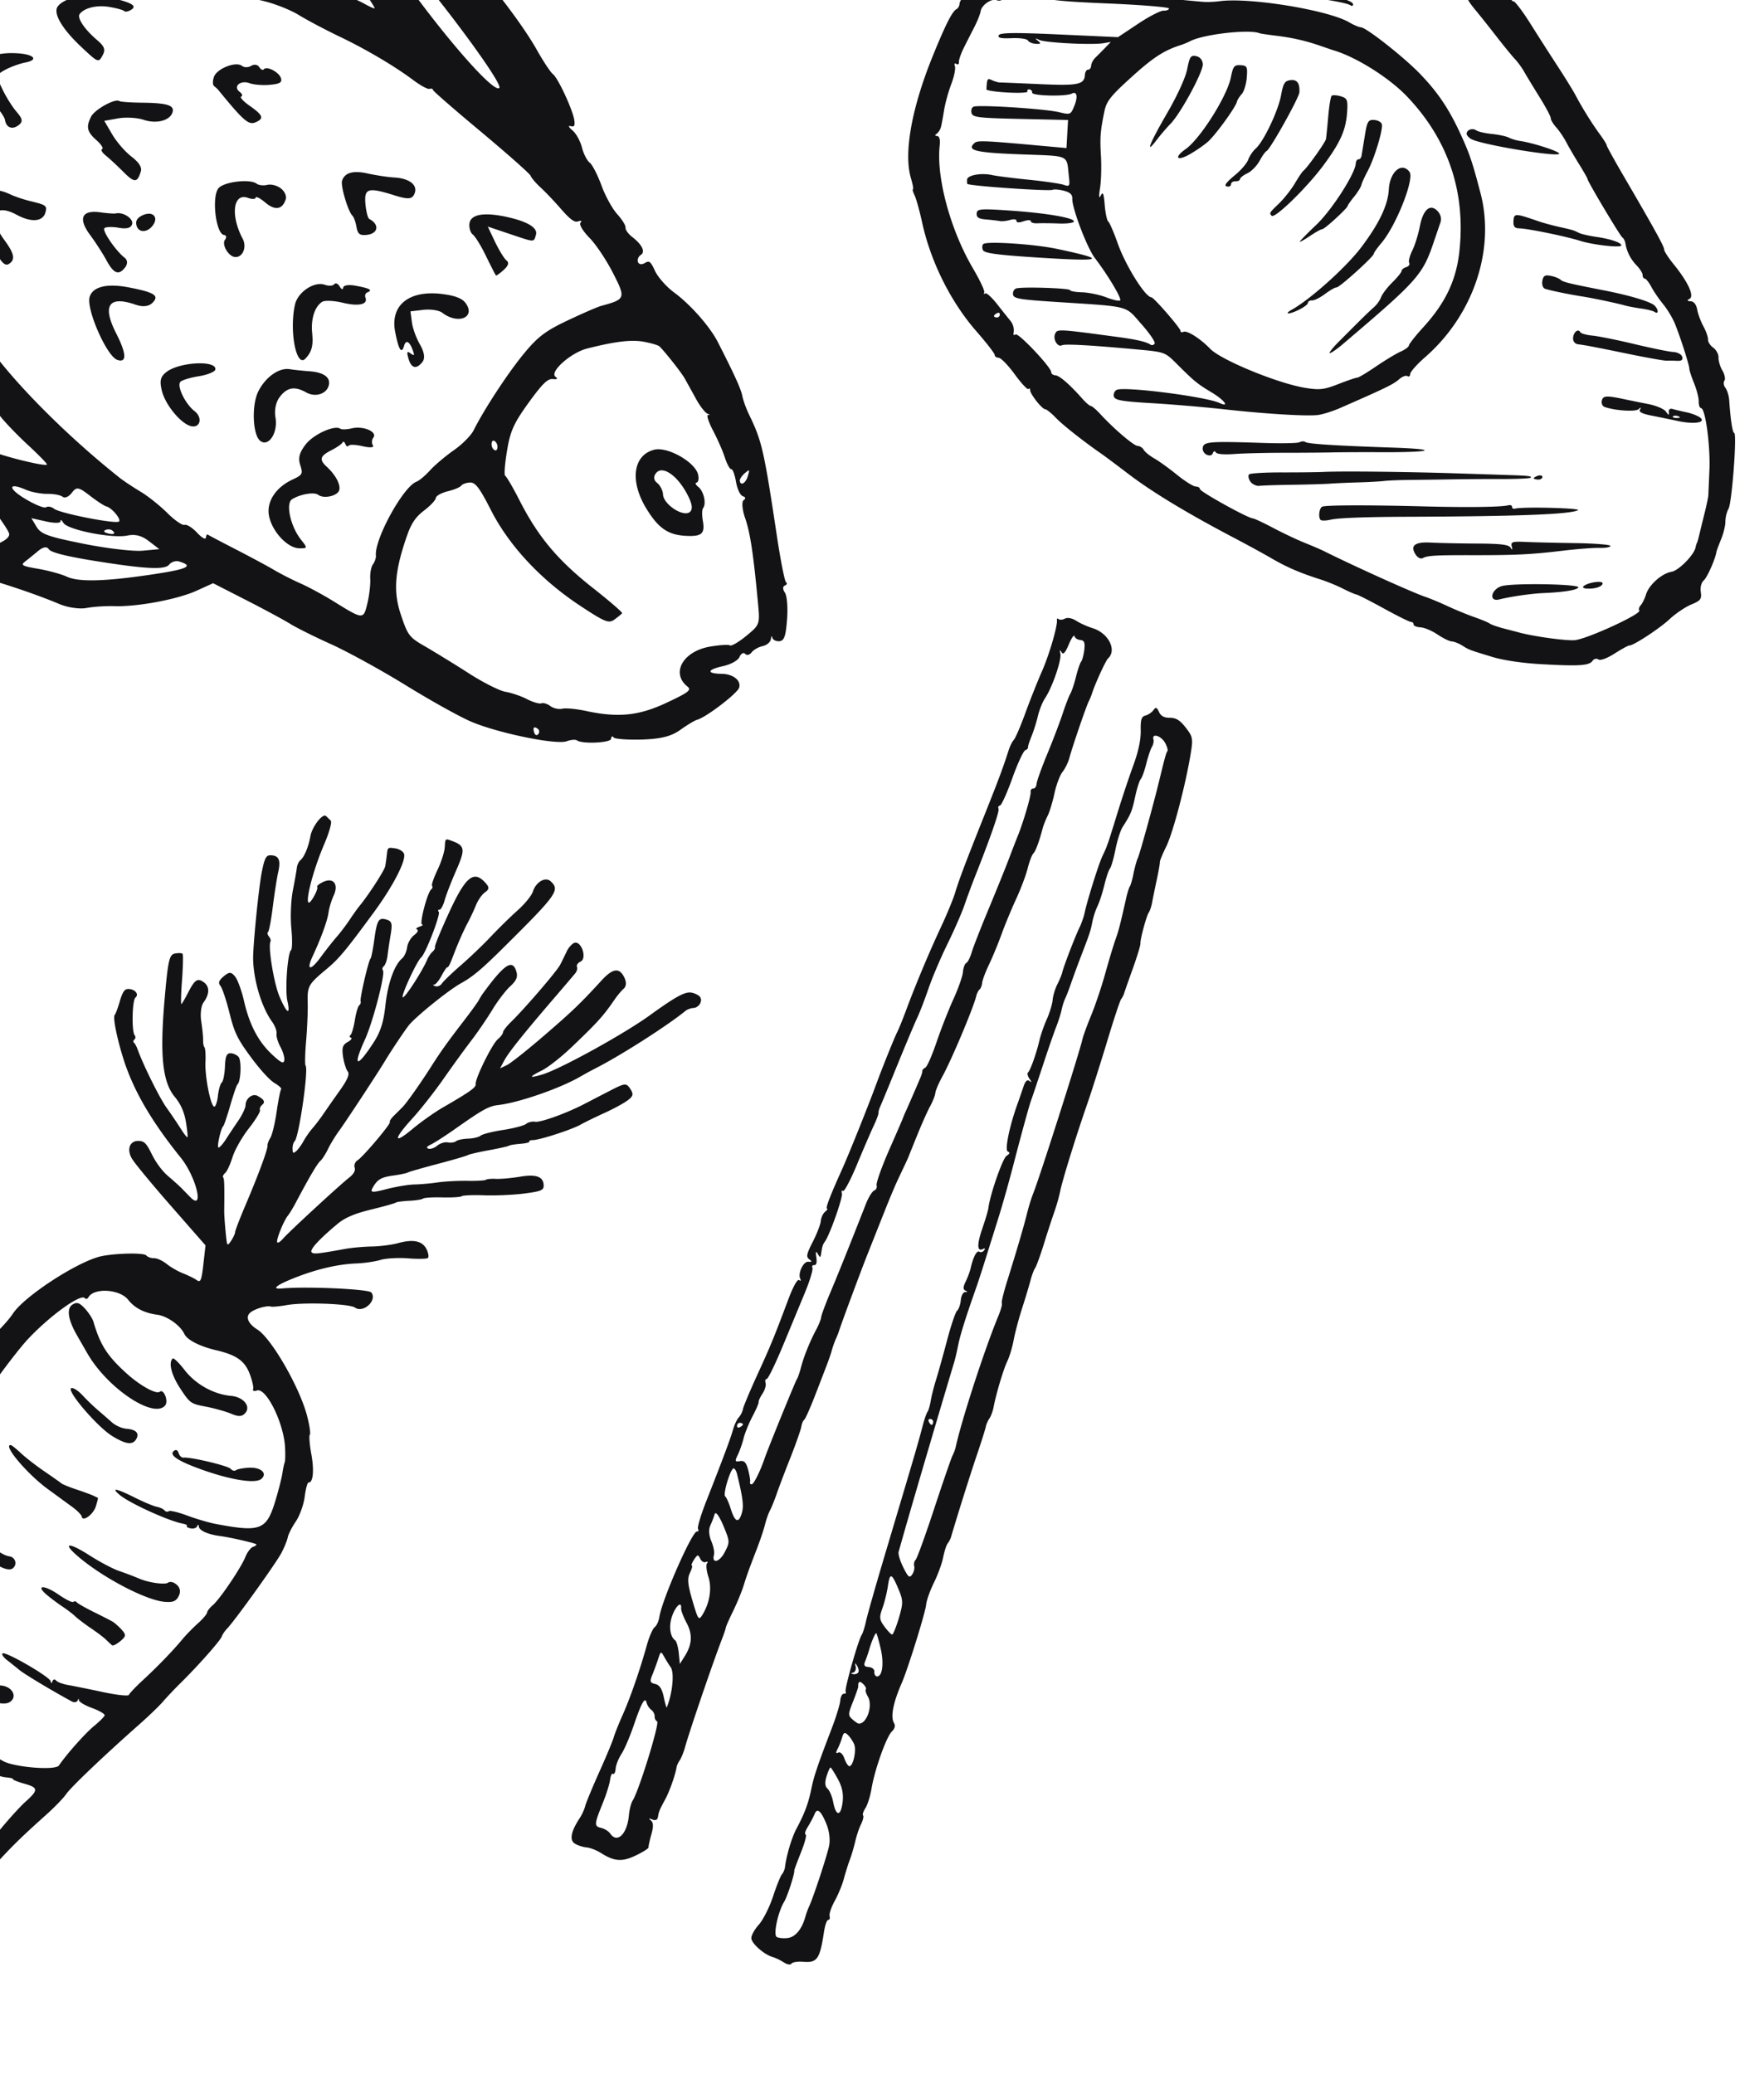 <svg xmlns="http://www.w3.org/2000/svg" width="302" height="355" fill="red">
  <style>
    path {
      <!-- bg-gray-950 -->
      fill: #131316;
    }
    @media (prefers-color-scheme: dark) {
      path {
        <!-- bg-gray-300 -->
        fill: #D4D4D8;
      }
    }
  </style>
  <path
    d="M170.693 53.608c.289-.15.494-.045.478.25-.017.291-.239.502-.519.486-.294-.016-.485-.115-.477-.25.007-.128.214-.327.518-.486Zm-9.631-31.76c.12-.405.364-1.701.556-2.923.186-1.186.752-3.256 1.233-4.503.481-1.253.773-2.656.636-3.064-.152-.45-.053-.616.244-.409.258.181.469.026.437-.319-.035-.365.371-1.528.904-2.58a770.05 770.05 0 0 1 1.822-3.587c.464-.91.92-2.076.995-2.55.174-1.077 1.889-2.236 2.766-1.875 1.019.42 2.432-.989 4.197-4.183.895-1.625 2.304-3.638 3.184-4.546 2.163-2.241 4.376-4.189 4.742-4.168.191.01.467-.365.619-.85.338-1.063 3.887-2.78 4.921-2.375.383.146.567.084.388-.135-.392-.483 2.926-2.012 4.656-2.14.683-.05 2.679-.408 4.468-.798 3.774-.826 11.098-.561 15.463.564 1.6.41 3.569.864 4.372 1 .826.146 1.773.391 2.18.563.401.173 2.445.76 4.576 1.31 2.134.554 4.076 1.177 4.35 1.4.276.217 1.46.735 2.665 1.156 2.316.82 9.936 5.298 11.433 6.727.512.486 1.244.906 1.62.927.393.021.75.212.837.441.084.222 1.195 1.08 2.523 1.95 2.327 1.517 3.546 2.593 3.518 3.106-.007.13.568.942 1.255 1.764.705.846 2.286 2.83 3.563 4.477 1.279 1.642 2.688 3.368 3.178 3.89.496.52 1.198 1.49 1.599 2.204.393.687 1.59 2.667 2.639 4.349 1.046 1.68 1.907 3.302 1.892 3.572-.015.265.413.98.921 1.548.535.597 1.282 1.693 1.707 2.509.423.807 1.402 2.485 2.224 3.81.821 1.324 1.462 2.456 1.456 2.565-.02.358 5.516 9.64 5.942 9.965.242.186.47.619.531 1.017.213 1.385.88 2.707 1.91 3.772.603.633 1.055 1.359 1.038 1.675-.016.295.155.575.361.587.213.011.725.654 1.127 1.415.408.776 1.304 2.088 2.024 2.965.701.851 1.618 2.373 2.009 3.331.925 2.267 2.479 7.11 2.471 7.714-.001.27.366 1.393.82 2.505.453 1.106.807 2.51.788 3.116-.02.586.168 1.112.403 1.125.736.04 1.602 6.433 1.431 10.558-.085 2.06-.172 4.058-.191 4.39-.018.336-.337 1.826-.699 3.283a344.41 344.41 0 0 0-.889 3.638c-.125.534-.287 1.082-.362 1.213-.075.125-.18.48-.234.77-.237 1.267-2.892 3.963-4.096 4.157-1.662.27-3.884 2.239-4.381 3.884-.204.677-.621 1.529-.903 1.845-.294.325-.404.721-.25.894.502.568-9.074 4.964-11.098 5.095-1.596.104-6.9-.63-9.42-1.303-.401-.108-1.6-.42-2.668-.697-1.065-.275-2.151-.656-2.412-.845-.262-.192-1.436-.684-2.644-1.106-1.214-.424-3.224-1.251-4.567-1.875-1.344-.625-3.036-1.33-3.847-1.602-2.153-.724-12.297-5.302-17.276-7.795-.534-.27-2.016-.907-3.361-1.45-1.337-.538-3.744-1.676-5.416-2.562-1.673-.886-3.208-1.6-3.451-1.614-.884-.05-9.091-4.601-9.067-5.031.013-.228-.298-.407-.74-.431-.423-.023-1.841-.918-3.207-2.023-1.365-1.105-3.08-2.339-3.878-2.794-.811-.466-1.586-1.096-1.789-1.456-.204-.36-.653-.65-1.046-.672-.687-.038-4.115-2.968-6.433-5.5-.65-.706-1.375-1.323-1.574-1.334-.199-.01-.826-.54-1.375-1.157-2.246-2.538-3.995-4.06-4.704-4.098-.391-.022-.722-.269-.707-.534.043-.782-5.567-6.74-6.086-6.456-.274.145-.426.09-.377-.146.167-.823-.026-1.603-.565-2.242a173.56 173.56 0 0 1-2.239-2.808c-.929-1.178-1.838-1.999-2.038-1.832-.216.18-.281.108-.161-.181.111-.264-.758-2.107-1.952-4.139-3.854-6.557-6.288-15.578-5.673-21.02.11-.978-.054-1.58-.438-1.6-.393-.023-.429-.154-.103-.376.274-.178.61-.678.723-1.062Zm-5.107 8.667c.312 1.047.465 1.893.344 1.886-.126-.007-.004.442.285 1.05.279.584.855 2.653 1.278 4.596 1.472 6.769 4.903 13.646 9.338 18.712 1.718 1.967 3.11 3.765 3.097 4.009-.013.243.294.458.687.48.39.021 1.625 1.297 2.746 2.834 1.117 1.535 2.172 2.664 2.343 2.512.186-.166.301-.097.286.167-.035.638 2.014 3.258 2.572 3.288.25.014 1.047.656 1.837 1.48 1.183 1.235 4.792 4.076 7.871 6.203.419.289 2.503 1.843 4.675 3.498 3.981 3.023 9.961 6.64 17.799 10.756 2.39 1.258 5.36 2.88 6.683 3.652 2.484 1.451 4.833 2.461 8.216 3.534 1.112.352 2.865 1.066 3.872 1.581 1.004.511 2.064.973 2.328 1.014.269.042 2.373 1.113 4.665 2.372 2.292 1.261 4.4 2.309 4.667 2.324.294.016.481.195.467.444-.012.221.541.448 1.178.483.668.037 1.96.578 2.909 1.22.949.64 2.033 1.169 2.442 1.191.401.022 1.211.339 1.781.697 1.203.755 1.141.731 5.154 1.953 1.972.6 5.155 1.067 8.538 1.254 6.424.356 8.078.24 8.651-.603.224-.332.681-.431.984-.217.331.235 1.487-.186 2.762-1.002 1.224-.783 2.345-1.395 2.538-1.385.684.038 5.183-2.91 6.919-4.535.993-.928 2.679-2.067 3.671-2.476 1.612-.667 1.812-.928 1.643-2.123-.12-.843.076-1.612.514-2.014.603-.55 1.966-3.628 2.168-4.897.031-.19.379-1.131.794-2.143.414-1.012.738-2.347.734-3.034-.003-.686.232-1.65.534-2.185.592-1.05 1.48-12.95.967-12.979-.278-.015-.647-2.443-.85-5.606-.049-.741-.346-1.714-.64-2.1-.315-.413-.391-.942-.179-1.237.203-.285.044-1.08-.346-1.74-.389-.662-.694-1.683-.664-2.226.03-.54-.383-1.316-.891-1.673-.519-.366-.929-.997-.906-1.401.023-.42-.316-1.396-.785-2.259-.469-.863-.931-2.11-1.071-2.888-.15-.845-.57-1.384-1.101-1.413-.637-.035-.688-.142-.199-.417.84-.468-.248-2.853-2.668-5.842-.96-1.181-1.7-2.325-1.685-2.6.027-.476-1.745-3.684-7.029-12.733-1.544-2.645-2.814-4.951-2.807-5.095.009-.15-.512-.991-1.153-1.864-1.336-1.817-3.035-4.541-4.157-6.673-.422-.798-1.807-3.049-3.042-4.937a587.865 587.865 0 0 1-4.686-7.316c-1.344-2.14-2.646-3.86-2.933-3.875-.295-.016-.362-.17-.157-.352.458-.417-8.855-10.553-10.62-11.56-.801-.455-2.281-1.447-3.367-2.261-2.503-1.87-8.488-5.055-10.939-5.821-2.05-.638-7.452-2.227-10.649-3.126-2.314-.654-7.685-1.548-11.452-1.907a1813.3 1813.3 0 0 1-5.382-.522c-3.521-.35-10.094.762-12.559 2.13-3.349 1.858-6.352 3.237-6.965 3.203-.968-.054-5.657 2.932-7.956 5.067-5.105 4.736-5.785 5.598-5.31 6.742.061.138-.553.604-1.414 1.066-2.841 1.527-7.982 6.475-8.052 7.75-.022.394-.256.804-.546.958-.724.382-1.888 2.699-4.091 8.13-3.587 8.856-4.952 16.545-3.686 20.801Z"
  />
  <path
    d="M189.062 19.116c.364-1.789 1.039-2.646 4.675-5.94 3.735-3.382 5.566-4.565 8.512-5.494a12.084 12.084 0 0 0 1.512-.634c2.279-1.19 10.137-2.086 11.878-1.355.135.059 1.316.233 2.684.403 2.931.354 5.216.876 7.77 1.766 1.063.365 2.04.7 2.173.739 3.873 1.134 9.519 4.671 12.597 7.893 7.052 7.38 10.089 16.32 8.991 26.494-.539 4.983-2.374 8.85-6.187 13.033-1.322 1.45-2.443 2.87-2.456 3.109-.014.243-.656.723-1.411 1.055-.774.342-2.639 1.466-4.223 2.545-1.584 1.082-3 1.924-3.204 1.912-.201-.01-1.675.49-3.234 1.1-2.484.972-3.255 1.059-5.789.633-4.677-.78-14.318-4.754-16.157-6.661-1.628-1.691-3.85-3.13-4.511-2.923-.399.124-.643.074-.565-.114.131-.336-4.569-5.765-5.011-5.79-1.063-.058-4.424-5.455-5.767-9.268-.655-1.856-1.388-3.545-1.606-3.704-.217-.156-.494-1.45-.605-2.835-.159-1.98-.308-2.336-.673-1.613-.313.623-.354.204-.128-1.26.192-1.217.262-3.626.16-5.4-.189-3.329-.117-4.286.575-7.69Zm-23.441 12.376c.668.365 14.08 1.283 14.599 1 .225-.118 1.086-.05 1.912.157 1.065.273 1.487.664 1.448 1.36-.085 1.54 2.52 8.402 3.854 10.15 2.272 2.976 4.658 6.981 4.332 7.27-.169.153-1.249-.09-2.357-.525-1.108-.431-3.003-.831-4.134-.868-1.129-.03-2.077-.198-2.068-.359.019-.353-8.18-.623-9.231-.302-.355.111-.604.57-.548 1.015.088.711.984.876 6.964 1.27 13.379.874 12.128.555 15.011 3.809 1.423 1.602 2.437 3.099 2.275 3.345-.179.27-.466.337-.723.172-.73-.482-2.411-.872-5.585-1.297-10.351-1.393-10.351-1.393-10.736-.53-.407.913.446 2.338 1.166 1.947.492-.27 5.115-.009 13.09.734 4.501.42 4.573.445 6.555 2.426 2.984 2.984 3.578 3.47 6.024 4.93 2.14 1.283 3.138 2.623 1.327 1.79-2.399-1.105-16.462-2.89-17.632-2.238-.379.212-.591.747-.457 1.15.208.615 1.381.82 6.528 1.12 3.431.206 8.933.67 12.142 1.026 7.087.79 14.136 1.229 16.174 1.007.822-.089 2.541-.623 3.854-1.195 7.761-3.393 9.172-4.08 10.108-4.918.517-.46 1.195-.728 1.432-.56.258.186.465.026.487-.363.021-.374 1.176-1.676 2.52-2.845 8.252-7.173 12.058-18.383 9.526-28.065-1.409-5.393-1.873-6.766-3.415-10.127-1.994-4.338-3.872-7.135-6.923-10.31-2.697-2.812-9.199-7.94-10.131-7.991-.353-.02-1.259-.402-2.019-.85-3.583-2.107-17.075-4.308-22.178-3.624-.842.114-2.017.164-2.713.12-1.477-.096-12.034-1.149-17.216-1.716-3.178-.348-3.911-.29-4.399.36-.549.734-.564.733-.266-.04.278-.724.018-.801-2.25-.666-1.431.086-2.772.32-3.03.53-1.304 1.045.661 1.378 10.67 1.8 5.79.247 10.541.635 10.528.864-.012.228-.441.397-.93.37-.497-.028-2.465.981-4.354 2.239l-3.448 2.296-10.082-.46c-7.652-.349-10.142-.316-10.334.142-.192.452.362.57 2.233.493 1.382-.06 2.61.118 2.759.396.146.28.757.536 1.345.569.881.049.949-.046.373-.52-.564-.468-.513-.492.254-.137 1.037.485 9.05.885 10.986.55l1.242-.217-1.017 1.05a97.692 97.692 0 0 1-1.668 1.678c-.358.348-.666.95-.687 1.338-.022.395-.261.7-.531.684-.257-.014-.514.414-.541.906-.091 1.644-1.185 1.864-7.711 1.57-3.533-.157-6.597-.286-6.869-.285-.26-.003-.875-.184-1.308-.384-.819-.378-.868-.303-.972 1.563-.01.186 1.599.432 3.611.543 2.01.111 3.538.029 3.428-.18-.115-.22.021-.368.313-.352a.534.534 0 0 1 .487.568c-.03.544 5.814.675 6.778.152.877-.478 1.081.527.429 2.113-.616 1.506-.68 1.528-2.622 1.061-2.474-.588-13.935-1.315-14.653-.924-.314.17-.449.657-.308 1.107.219.703 1.258.823 8.38.978l8.132.179-.133 2.405-.133 2.4-4.258-.386c-9.886-.9-10.966-.944-11.482-.483-1.419 1.268.105 1.65 7.86 1.942 8.686.334 7.86-.054 8.305 3.918.172 1.533.092 1.647-.897 1.303-.598-.206-3.287-.599-5.976-.873-2.692-.267-5.504-.626-6.252-.793-1.896-.421-4.279.01-4.321.776-.022.394.002.708.057.742Z"
  />
  <path
    d="M168.873 37.574c.931.077 1.992.204 2.322.274.323.07 1.132-.02 1.732-.195.65-.193 1.113-.126 1.097.154-.017.316.426.341 1.228.067.702-.236 1.241-.238 1.228-.004-.012.223.496.39 1.088.357.613-.034 2.264-.022 3.686.032 1.425.052 2.59-.107 2.603-.35.035-.628-4.839-1.454-11.063-1.87-4.996-.34-5.541-.287-5.585.507-.038.684.343.919 1.664 1.028ZM168.289 42.83c.273.52 2.512.82 9.519 1.266 11.226.714 11.938.362 3.085-1.504-3.841-.81-11.962-1.339-12.546-.82-.215.192-.243.7-.058 1.059ZM186.684-6.57c.728.191 2.553.531 4.016.759 3.512.537 18.077 2.7 21.464 3.183 4.295.618 8.021 1.265 8.282 1.446.132.09 1.749.388 3.651.67C228.731.185 230.723.582 231.2.91c.255.174.435.118.45-.147.025-.452-1.468-1.023-4.335-1.66-.679-.152-2.276-.64-3.627-1.116-1.311-.463-3.562-.966-4.931-1.11-1.368-.142-2.407-.423-2.277-.619.13-.191-.396-.4-1.131-.452a32.522 32.522 0 0 1-2.831-.37c-4.139-.77-6.644-.966-6.941-.54-.235.33-.414.32-.602-.034-.148-.284-2.22-.767-4.661-1.095-2.441-.327-4.5-.66-4.632-.745-.132-.09-1.748-.409-3.649-.72-1.9-.309-3.842-.63-4.386-.717-1.025-.165-2.236.422-2.274 1.112-.012.211.584.547 1.311.732ZM206.56 77.823c.527.248.925.16 1.071-.238.142-.382.343-.439.523-.143.182.303 1.38.405 3.158.275 1.585-.115 5.448-.21 8.645-.21 3.195 0 6.866-.03 8.217-.065 1.337-.03 5.141-.048 8.436-.033 8.654.037 9.991-.508 1.912-.784-9.917-.334-14.589-.634-15.046-.961-.223-.158-.632-.14-.987.039-.334.174-3.16.226-6.301.119-8.984-.298-10.039-.222-10.263.738-.114.483.17 1.045.635 1.263ZM214.053 82.418c.311.46 1.037.812 1.533.751.513-.065 3.057-.149 5.617-.183 2.559-.037 5.459-.12 6.404-.188.958-.072 3.157-.168 4.928-.22 1.775-.048 3.755-.163 4.441-.244.69-.087 2.765-.17 4.683-.183 1.884-.021 5.119-.06 7.138-.1 2.031-.033 5.781-.06 8.339-.054 2.556.007 4.762-.094 4.906-.222.296-.265-.375-.348-3.615-.449-1.35-.045-5.547-.182-9.328-.303-8.298-.267-19.312-.387-22.364-.243-1.212.057-4.555.096-7.359.087-2.801-.004-5.315.148-5.527.332-.205.188-.109.76.204 1.219ZM226.084 88.996c.148.16.923.15 1.673-.022 1.37-.32 5.83-.488 13.553-.514 18.545-.072 27.434-.413 28.833-1.115.723-.366-9.31-.63-10.706-.286-.349.086-.588-.037-.573-.296.012-.233-.277-.359-.625-.269-1.154.31-7.006.388-14.371.194-9.577-.255-16.986-.233-17.513.05-.508.274-.691 1.804-.271 2.258ZM242.369 94.951c.333.51.868.773 1.206.59.817-.44 2.094-.517 8.438-.507 7.475.013 10.177-.12 15.535-.762 2.475-.297 5.274-.512 6.296-.482 1.032.03 1.852-.12 1.864-.34.012-.213-2.705-.43-5.997-.48-3.294-.046-7.178-.138-8.572-.202-2.208-.102-2.522 0-2.33.757.166.648.114.703-.206.209-.33-.505-1.711-.67-5.791-.688-2.951-.015-6.485-.089-7.86-.165-2.746-.152-3.587.522-2.583 2.07ZM251.87 23.8c1.667.977 15.475 3.238 15.061 2.472-.251-.461-4.668-1.865-6.815-2.161-.538-.077-1.343-.324-1.79-.55-.454-.234-1.744-.508-2.915-.63-1.175-.117-2.355-.391-2.674-.612-.643-.45-1.616-.114-1.654.57-.013.233.357.665.787.911ZM256.659 102.617c1.936-.49 5.465-1 7.537-1.091 3.5-.154 5.704-.502 6.017-.953.425-.607-11.428-.807-13.183-.222-1.804.602-2.152 2.716-.371 2.266ZM260.123 39.094c1.507.04 7.941 1.36 10.359 2.122 2.272.718 7.06 1.254 7.086.792.026-.471-1.855-1.107-4.345-1.467-1.218-.177-2.513-.477-2.913-.677-.956-.473-.956-.473-3.386-1.023-1.214-.27-2.829-.713-3.634-.997-3.908-1.355-4.104-1.355-4.179-.002-.052.933.191 1.232 1.012 1.252ZM264.469 49.413c.689.266 4.08.974 6.468 1.345 1.805.282 5.96 1.162 7.293 1.543.524.148 1.8.39 2.774.522.977.131 2.023.403 2.279.578.697.491.665-.452-.036-1.109-.717-.67-4.233-1.721-8.562-2.57-6.132-1.201-7.073-1.431-7.522-1.84-.263-.24-1.004-.529-1.685-.665-.975-.19-1.259-.018-1.427.857-.109.587.085 1.21.418 1.339ZM263.303 82.094c.392.022.747-.178.761-.427.014-.249-.325-.36-.724-.236-.401.123-.758.321-.763.425-.006.104.333.216.726.238ZM270.141 58.93c1.439.19 2.584.408 8.615 1.647 3.207.66 6.168 1.184 6.575 1.165a24.422 24.422 0 0 1 1.817.027c.735.04 1.006-.178.851-.691-.13-.424-.794-.783-1.53-.824-.72-.04-3.677-.64-6.638-1.35-2.961-.71-6.168-1.354-7.199-1.453-1.028-.1-1.958-.358-2.079-.583-.369-.68-1.184-.014-1.24 1.013-.03.54.318.979.828 1.05ZM271.713 100.755c1.373.076 2.624-.343 2.655-.887.029-.531-2.446-.187-3.221.448-.285.235-.072.403.566.439ZM287.36 71.276c.395.173.281.276-.309.274-.492 0-.787-.131-.624-.279.167-.152.597-.148.933.005Zm-12.696-1.632c1.637.625 5.266.889 5.83.42.463-.385.53-.37.266.057-.236.387.404.72 1.96 1.019 1.265.246 3.302.666 4.499.924 2.723.593 4.854.305 3.914-.527-.356-.316-1.433-.75-2.357-.946-.924-.198-2.032-.461-2.427-.576-.436-.13-.693.08-.643.53.065.602-.025.586-.489-.079-.316-.454-1.664-1.033-3.027-1.296a411.943 411.943 0 0 1-3.916-.793c-3.256-.7-3.825-.67-4.037.203-.106.436.096.941.427 1.064ZM198.041 23.94c.645-.849 1.706-2.09 2.333-2.727 1.75-1.77 5.665-9.01 5.55-10.265-.062-.69-.512-1.22-1.149-1.343-.921-.18-1.103.09-1.524 2.23-.285 1.445-1.668 4.48-3.408 7.482-3.067 5.29-3.864 7.333-1.802 4.622ZM203.623 26.442c1.064-.59 2.547-1.616 3.209-2.214 1.335-1.206 4.737-5.906 4.928-6.81.062-.288.434-.886.819-1.306.388-.422.782-1.705.87-2.829.148-1.858.047-2.062-1.062-2.123-1.09-.06-1.277.174-1.668 2.118-.645 3.214-5.249 10.5-7.735 12.245-2.032 1.433-1.543 2.131.639.92ZM210.252 31.942c.296.016.503-.17.519-.46.014-.265.37-.474.763-.452.392.022.746-.151.758-.375.012-.222.603-.684 1.259-.99.684-.316 1.615-1.263 2.086-2.12.469-.86 1.004-1.614 1.199-1.688.596-.227 5.571-9.13 5.622-10.058.087-1.57-.412-2.233-1.557-2.078-.954.13-1.21.547-1.571 2.545-.481 2.677-2.971 7.928-4.337 9.152-.5.446-1.057 1.267-1.286 1.894-.228.622-1.18 1.75-2.159 2.565-1.803 1.49-2.136 2.018-1.296 2.065ZM217.699 36.93c.522.58 6.115-4.878 8.966-8.75 2.917-3.974 3.803-6.03 3.983-9.276.1-1.815-.034-2.102-1.122-2.423-.675-.199-1.374-.238-1.543-.085-.171.157-.438 1.774-.592 3.586-.154 1.811-.33 3.544-.388 3.838-.115.58-3.277 5.013-3.863 5.413-.165.115-.826 1.087-1.445 2.141-.619 1.046-1.864 2.626-2.729 3.463-1.684 1.628-1.684 1.628-1.267 2.093ZM220.513 53.637c.734.089 3.367-1.274 3.393-1.756.016-.281.322-.477.714-.455.389.022 1.353-.455 2.225-1.104.872-.649 1.731-1.137 1.981-1.123.486.027 6.34-5.255 6.367-5.748.011-.192.579-.998 1.298-1.842 2.521-2.96 5.701-10.99 4.823-12.178-1.317-1.783-3.378-.04-3.546 3.003-.148 2.674-1.638 5.811-4.698 9.87-2.598 3.444-8.749 8.965-11.982 10.752-.508.28-.78.555-.575.581ZM224.271 40.393c.969-.654 1.916-1.174 2.103-1.163.385.021 4.332-3.599 4.354-3.993.007-.129.516-.855 1.095-1.562.578-.706 1.155-1.632 1.24-1.995.087-.37.572-1.446 1.06-2.35 1.181-2.196 2.71-7.256 2.445-8.08-.119-.367-.701-.68-1.339-.715-1-.055-1.178.257-1.578 2.743-.25 1.56-.498 3.07-.558 3.41-.06.341-.289.599-.522.586-.224-.013-.439.319-.461.713-.095 1.732-4.08 7.939-6.709 10.45-1.558 1.485-2.877 2.831-2.883 2.94-.006.11.781-.336 1.753-.984ZM227.662 60.45c.212.012 1.218-.681 2.198-1.515 12.85-10.918 13.679-11.844 15.574-17.424.459-1.353.975-2.857 1.169-3.425.218-.627.051-1.35-.436-1.896-1.265-1.41-2.517-.384-3.083 2.534-.274 1.415-.847 3.25-1.294 4.161-.448.906-.686 1.84-.535 2.107.156.28-.058.591-.509.737-.45.147-.785.424-.798.668-.013.229-.732 1.114-1.584 1.951-.852.843-1.718 1.98-1.909 2.505-.192.53-.733 1.297-1.201 1.702-.476.416-1.553 1.438-2.439 2.325-.861.858-2.497 2.494-3.568 3.568-1.07 1.068-1.796 1.99-1.585 2.002ZM111.506 292.7c.324.22.601.761.572 1.106-.028.344.172.757.416.862.495.222-3.078 11.793-4.166 13.532-.279.422-.571 1.576-.654 2.496-.276 3.231-1.986 4.94-3.2 3.183-.275-.403-.992-.849-1.567-.976-1.215-.29-1.192-.59.314-4.304.579-1.439 1.137-3.207 1.224-3.919.091-.727.313-1.174.506-1.039.198.147.393-.235.448-.867.052-.645.485-1.745.999-2.535.507-.773 1.43-2.935 2.084-4.845 1.337-3.926 1.955-5.028 2.218-3.909.094.404.471.97.806 1.215Zm3.312-7.312c.664.923.325 4.467-.663 6.887-.05.141-.286-.665-.516-1.767-.295-1.402-.734-2.075-1.459-2.239-.884-.198-.961-.426-.513-1.53.301-.724.733-1.907 1-2.717.449-1.398.486-1.41 1.043-.411.318.571.815 1.365 1.108 1.777Zm1.792-10.05c-.029.345.391 1.457.923 2.45 1.066 1.971.968 3.721-.31 5.728l-.828 1.322-.188-1.87c-.106-1.042-.39-2.015-.649-2.2-.911-.664-1.095-2.661-.402-4.373.673-1.664 1.56-2.319 1.454-1.057Zm4.226-7.947c.314-.141.407-.044.206.215-.2.272-.097 1.301.236 2.315.633 1.939.227 4.498-1.027 6.512-.629 1.007-.736.859-1.702-2.429-.818-2.79-.902-3.769-.434-4.754.322-.66.474-1.239.33-1.25-.15-.009.017-.466.383-1.028.578-.88.698-.903 1.052-.148.211.451.65.719.956.567Zm3.238-5.654c.859 2.134.859 2.316-.006 3.984-.878 1.7-2.254 2.034-1.833.435.114-.427-.085-1.455-.454-2.331-.404-.963-.482-1.945-.204-2.605.409-.953.512-1.208.761-1.999.193-.62.875.368 1.736 2.516Zm2.103-9.434c1 4.074 1.179 5.499.837 6.668-.541 1.846-1.181 1.628-1.896-.649-.316-1.019-.755-1.999-.958-2.16-.447-.334.913-4.841 1.449-4.799.193.023.442.434.568.94Zm1.012-8.464c-.012.13-.224.322-.532.474-.297.135-.497.03-.474-.27.027-.288.253-.499.534-.475.296.033.48.129.472.271Zm57.775-134.278c.657.055.812.44.671 1.659-.101.878-.346 1.792-.548 2.048-.193.249-.601 1.453-.885 2.61-.284 1.158-.728 2.483-.961 2.875-.233.399-.827 1.925-1.297 3.365-.484 1.465-1.652 4.539-2.638 6.921-.985 2.38-1.802 4.663-1.842 5.141-.043.489-.294.837-.589.812-.274-.023-.473.256-.426.605.084.611-1.288 5.26-2.223 7.547-.268.649-.938 2.385-1.48 3.818-.544 1.449-2.098 5.291-3.464 8.574-1.369 3.282-2.685 6.65-2.936 7.511-.253.867-.66 1.668-.916 1.796-.257.128-.513.819-.576 1.553-.063.735-.786 2.79-1.629 4.642-.836 1.836-2.135 5.139-2.897 7.392-.766 2.25-1.615 4.182-1.901 4.321-.305.151-.513.381-.518.571.002.176-.113.609-.248.943-.331.816-2.22 5.181-2.614 6.031-.18.378-.362.826-.4.95-.035.137-1.131 2.674-2.428 5.61-1.291 2.947-2.256 5.681-2.144 6.051.111.357-.079.78-.392.878-.329.117-.983 1.146-1.433 2.293-2.825 7.201-4.778 12.061-6.105 15.202-.825 1.949-1.531 3.861-1.561 4.206-.031.359-.404 1.301-.859 2.142-1.103 2.078-2.087 4.525-2.593 6.43-.236.926-.549 1.806-.7 2.022-.235.311-4.953 11.892-5.51 13.52-.787 2.3-1.898 4.521-2.245 4.49-.237-.024-.338-.173-.261-.393.07-.19-.079-1.135-.322-2.051-.343-1.304-.663-1.651-1.421-1.525-.838.151-.891 0-.379-1.041.328-.662.785-1.951 1.011-2.874.222-.894.93-2.625 1.528-3.762.605-1.126 1.086-2.255 1.049-2.439-.037-.198.258-.849.665-1.452.407-.603.637-1.415.524-1.799-.119-.41-.042-.7.178-.685.221.029 1.432-2.461 2.722-5.548 1.285-3.099 3.007-7.244 3.849-9.283.842-2.052 1.407-3.92 1.269-4.212-.133-.266.015-.494.311-.461.366.025.489-.433.358-1.328-.149-1.001-.078-1.163.25-.595.4.699.463.679.58-.098.181-1.217.272-1.497.647-2.019.832-1.155 3.091-7.564 2.904-8.218-.119-.41-.038-.589.187-.436.219.155 1.307-1.905 2.412-4.571 1.108-2.666 2.398-5.656 2.862-6.626.47-.999.819-1.947.796-2.15-.019-.203.116-.707.292-1.083.185-.393 1.517-3.624 2.947-7.147 1.439-3.526 2.975-7.18 3.405-8.089.436-.922 1.293-3.144 1.931-5.011.639-1.86 2.077-5.243 3.238-7.607 1.16-2.366 2.454-5.322 2.91-6.653.46-1.341 1.235-3.444 1.764-4.778 2.736-6.912 4.273-11.341 4.065-11.728-.129-.246-.029-.465.261-.545.262-.072 1.207-2.162 2.096-4.65.89-2.486 1.883-4.641 2.207-4.789.31-.14.541-.368.486-.475-.058-.113.205-.971.58-1.874.372-.91.878-2.514 1.114-3.529.233-1.014.794-2.411 1.238-3.071 1.242-1.866 2.855-6.579 2.606-7.616-.157-.654-.104-.718.193-.23.294.484.65.105 1.246-1.324.458-1.092.903-1.735.986-1.418.081.332.513.612 1.003.654Zm-2.622-3.675c-.409.219-.88.263-1.093.105-.221-.167-.342-.118-.303.122.153.948-1.304 5.95-2.561 8.801-.753 1.707-2.025 4.903-2.844 7.151-.818 2.244-1.699 4.297-1.972 4.586-.264.285-.654 1.054-.855 1.677-.97 3.034-1.694 4.981-4.048 10.89-3.425 8.58-4.451 11.302-5.149 13.606-.317 1.065-1.417 3.725-2.46 5.952-1.991 4.257-4.365 9.928-5.976 14.275-.532 1.434-1.192 3.058-1.454 3.573-.511 1.01-2.499 5.948-3.647 9.054-1.427 3.873-4.696 12.01-5.839 14.534-2.016 4.46-2.856 6.652-2.558 6.684.171.017.027.243-.347.556-.354.307-.672 1.007-.722 1.596-.052.575-.662 2.15-1.366 3.53-1.062 2.08-1.165 2.559-.622 2.976.527.407.5.486-.134.433-.868-.077-1.845 2.004-1.378 2.933.158.314.065.399-.201.203-.293-.216-1.037 1.121-1.877 3.368-2.396 6.397-2.993 7.855-5.326 12.946-1.258 2.756-2.342 5.345-2.42 5.789-.08.43-.401 1.076-.714 1.411-.324.353-.742 1.253-.972 2.066-.42 1.501-1.754 5.077-4.608 12.315-.901 2.295-1.536 4.422-1.401 4.687.157.3.081.477-.179.461-.817-.079-5.978 11.655-6.434 14.634-.112.72-.471 1.503-.81 1.749-.326.242-.938 1.65-1.336 3.088-1.161 4.192-2.873 9.117-4.152 11.963-.637 1.429-1.329 3.155-1.518 3.815-.192.661-1.308 3.344-2.484 5.949-1.17 2.616-2.244 5.216-2.393 5.78-.137.574-.56 1.517-.933 2.067-1.502 2.287-1.796 3.763-.866 4.366.502.317 1.371.604 2.01.669.618.044 1.736.476 2.481.955 2.291 1.448 3.622 1.547 5.979.418 1.232-.596 2.187-1.203 2.165-1.378-.023-.174.198-1.194.48-2.204.381-1.349.362-2.028-.066-2.397-.439-.379-.378-.426.24-.173.525.213.875.061.953-.397.166-.988.254-1.211 1.248-3.045.764-1.414 1.732-4.162 1.965-5.591.035-.22.27-.727.548-1.136.258-.402.652-1.378.85-2.097.753-2.737 4.728-14.392 6.38-18.683.314-.811.595-1.64.642-1.92.051-.268.608-1.518 1.258-2.839.646-1.335 1.428-3.215 1.768-4.285.643-2.046.77-2.408 2.328-6.459.554-1.431 1.166-3.286 1.358-4.072.198-.817.562-1.853.847-2.39.273-.519.792-1.813 1.154-2.863.362-1.063 1.41-3.823 2.355-6.201.939-2.391 1.762-4.731 1.851-5.262.086-.543.31-1.075.499-1.19.185-.128 1.078-2.126 1.996-4.524 2.25-5.819 2.341-6.043 2.738-7.397a17.64 17.64 0 0 1 .681-1.919c.18-.377.403-.936.484-1.185.471-1.489 3.841-10.566 5.062-13.617.776-1.949 2.061-5.202 2.84-7.151.769-1.959 1.767-4.326 2.197-5.229.424-.902.986-2.098 1.231-2.608.246-.524.49-1.062.545-1.191.05-.127.746-1.854 1.533-3.806.787-1.951 1.811-4.242 2.257-5.053.439-.808.847-1.83.881-2.246.037-.417.558-1.656 1.18-2.787 1.565-2.819 5.361-11.835 5.834-13.84.103-.435.367-.956.564-1.11.196-.153.403-.68.439-1.12.039-.46.57-1.874 1.181-3.152.61-1.276 1.576-3.613 2.143-5.19.565-1.564 1.695-4.291 2.484-5.997.791-1.708 1.689-4.084 1.975-5.227.287-1.158.721-2.305.957-2.556.427-.452.984-1.937 1.625-4.347.145-.54.52-1.484.853-2.146.324-.642.853-2.389 1.164-3.842.312-1.453.938-3.112 1.373-3.654.44-.546.97-1.618 1.177-2.387.513-1.93 2.886-8.852 3.329-9.722.192-.378.438-.977.533-1.285.468-1.538 2.346-5.651 2.752-6.025 1.571-1.443.08-4.364-2.658-5.199-.861-.265-2.125-.834-2.774-1.252-.7-.453-1.491-.611-1.917-.387ZM141.515 312.316c.45 1.116.628 2.569.442 3.578-.289 1.557-2.715 8.941-3.457 10.501-.187.394-.455 1.149-.607 1.672-.595 2.17-1.712 3.512-3.035 3.69-.745.093-1.633-.006-1.904-.2-.586-.431.246-4.283 1.296-6.01.57-.947 1.825-4.847 1.735-5.378-.012-.08.519-1.504 1.163-3.131.651-1.615 1.002-2.997.777-3.01-.228-.027-.055-.626.385-1.323.436-.709.951-1.681 1.136-2.144.454-1.163 1.12-.603 2.069 1.755Zm1.93-7.773c.756 1.397.985 2.541.803 4.01-.314 2.432-1.137 2.396-1.607-.084-.185-.962-.609-1.961-.967-2.282-.441-.392-.489-1.048-.169-2.112.273-.855.568-1.52.678-1.512.106.008.672.893 1.262 1.98Zm2.784-5.973c.44 1.022-.174 3.827-.828 3.766-.213-.016-.594-.61-.845-1.328-.266-.755-.699-1.164-1.051-.998-.398.209-.441.013-.119-.605.253-.471.618-1.396.784-1.978.252-.862.447-.951.979-.447.346.325.859 1.072 1.08 1.59Zm2.003-9.389c-.134.126.028.69.354 1.258.907 1.561-.234 4.782-1.622 4.603-.137-.013-.589-.333-1.045-.735-.736-.649-.726-.904.109-2.996.493-1.245.903-2.435.9-2.588-.037-.896.252-1.043.86-.437.363.347.57.772.444.895Zm-1.31-2.873c-.159.218-.521.331-.86.269-.439-.072-.433-.143.021-.272.321-.086.515-.566.408-1.022-.164-.703-.114-.719.254-.107.251.424.332.93.177 1.132Zm3.848-4.112c.602 2.563.29 4.855-.652 4.773-.262-.016-.463-.386-.428-.774.037-.431-.352-.77-.943-.823-.78-.062-.919-.284-.629-.99a20.14 20.14 0 0 0 .677-1.959c.398-1.396 1.027-2.865 1.217-2.854.08.002.414 1.169.758 2.627Zm3.061-10.14c.807 1.927.811 2.344.05 4.945-.458 1.526-.982 2.822-1.152 2.806-.175-.015-.772-.639-1.316-1.376-.858-1.156-.907-1.574-.35-3.104.351-.977.782-2.691.945-3.818.34-2.356.646-2.256 1.823.547Zm5.923-28.615c-.027.288-.135.476-.264.474-.133-.014-.322-.234-.47-.537-.151-.302-.033-.493.257-.472.293.02.499.249.477.535Zm39.678-116.331c.362.625.56 1.29.43 1.468-.223.313-.442 1.096-1.401 5.056-.943 3.909-3.349 12.605-3.658 13.24-.195.394-.518 1.557-.735 2.623-.213 1.066-.493 2.057-.634 2.238-.138.18-.412 1.049-.622 1.966-1.056 4.692-1.289 5.592-1.843 7.138-.33.925-1.109 3.504-1.737 5.766-.628 2.263-1.709 5.476-2.414 7.185-.704 1.711-1.379 3.543-1.502 4.113-.527 2.345-7.381 23.817-8.407 26.333-.314.797-.79 2.301-1.048 3.36-.525 2.149-1.745 6.318-3.429 11.694-.615 1.968-1.025 3.661-.917 3.809.112.147-.175 1.173-.63 2.266-2.31 5.572-6.258 17.708-7.267 22.343-.08.388-.334 1.054-.536 1.439-.207.386-1.625 4.492-3.141 9.089-1.516 4.611-2.954 8.569-3.188 8.782-.223.196-.338.707-.242 1.054.104.372-.054 1.037-.345 1.449-.457.661-.673.491-1.523-1.213-.538-1.075-.902-2.288-.799-2.656 1.384-4.919 2.691-9.423 5.668-19.522a2551.585 2551.585 0 0 1 3.854-12.973c.165-.541.473-1.839.68-2.91.341-1.728 1.31-4.812 3.087-9.841.323-.911 1.1-3.307 1.712-5.273.614-1.967 1.537-4.897 2.029-6.477.772-2.449 1.871-6.343 2.843-10.113 1.189-4.578 2.494-9.319 2.784-10.109.196-.522 1.097-3.208 2.016-5.983.913-2.787 1.955-5.784 2.319-6.706.359-.906.776-2.222.912-2.879.142-.676.408-1.521.607-1.92.194-.391.65-1.569 1.011-2.624.36-1.045 1.118-3.109 1.667-4.54 1.545-4.007 1.675-4.408 1.984-5.991.159-.825.541-1.988.881-2.684.329-.679.852-2.293 1.17-3.598.315-1.304.743-2.573.956-2.827.211-.252.634-1.717.944-3.269.311-1.549.856-3.273 1.221-3.838 1.422-2.218 1.608-2.674 2.15-5.19.302-1.403.735-2.772.962-3.022.22-.248.65-1.446.936-2.608.287-1.157.727-2.48.96-2.874.252-.422.366-.983.269-1.332-.283-1.074 1.27-.632 1.966.561Zm-1.966-5.54c-.267.369-.906.801-1.362.919-.692.182-.849.668-.81 2.593.031 1.548-.413 3.611-1.274 5.952-.721 1.963-1.949 5.649-2.717 8.148-.766 2.498-1.483 4.78-1.588 5.039-.113.286-.217.574-.26.717-.038.134-.359.855-.721 1.614-.643 1.344-2.62 7.663-3.066 9.793-.129.626-.52 1.729-.84 2.392-.743 1.514-2.743 6.718-2.971 7.731-.091.388-.481 1.339-.848 2.046-.361.709-.732 1.936-.792 2.644-.063.732-.507 2.2-.994 3.292-.492 1.09-1.051 2.703-1.262 3.606-.501 2.183-1.577 5.217-1.958 5.518-.183.155-.086.6.23 1.074.423.622.419.707-.014.382-.355-.267-.706.067-.986.937-.249.749-.663 1.955-.957 2.774-1.419 3.868-2.308 8.129-1.747 8.372.421.189.36.376-.213.751-.666.433-2.824 6.628-3.101 8.923-.046.406-.512 1.977-1.04 3.512-.952 2.771-.91 4.016.121 3.497.345-.178.414-.074.175.252-.202.273-.59.381-.808.226-.416-.303-1.062.919-1.469 2.752-.131.6-.518 1.629-.863 2.338-.465.956-.479 1.352-.059 1.556.41.193.397.267-.048.266-.331-.008-.67.63-.734 1.362-.063.733-.347 1.576-.619 1.801-.278.227-1.049 2.495-1.71 5.008-.659 2.498-1.513 5.546-1.878 6.736-.381 1.196-.793 2.82-.933 3.66-.14.826-.391 1.702-.559 1.922-.166.234-.512 1.194-.751 2.108-1.024 3.856-.939 3.564-6.587 22.507-1.532 5.147-2.963 10.165-3.187 11.213-.22 1.019-.554 2.074-.717 2.307-.557.733-2.996 9.322-2.776 9.756.121.242-.013.396-.307.376-.285-.022-.556.496-.614 1.185-.059.661-.71 2.793-1.442 4.699-2.467 6.447-3.071 8.229-3.509 10.392-.498 2.448-1.142 4.201-2.53 6.788-.82 1.528-1.745 4.627-1.984 6.63-.045.391-.29.957-.52 1.211-.238.27-.932 1.997-1.531 3.819-.599 1.823-1.705 4-2.436 4.816-.739.818-1.304 1.862-1.268 2.326.069.914 2.19 2.778 3.632 3.193.472.131 1.332.546 1.892.902.658.422 1.15.492 1.362.216.182-.239 1.07-.377 1.949-.304 2.436.215 2.895-.432 3.6-5.11.18-1.161.502-2.072.732-2.06.216.016.329-.285.228-.644-.102-.374.296-1.547.895-2.628.598-1.082 1.286-2.765 1.548-3.77.272-1.007.714-2.431 1.017-3.239.303-.793.717-2.209.938-3.172.221-.963.659-2.275.995-2.939.325-.66.479-1.337.343-1.477-.141-.151.04-.711.406-1.273.358-.559.816-2.03 1.03-3.285.534-3.255 2.531-8.883 3.481-9.81.511-.495.643-1.012.378-1.446-.63-1.046-.164-3.47 1.333-6.887 1.036-2.379 4.053-12.071 4.167-13.393.059-.703.656-2.385 1.332-3.757.674-1.371 1.381-3.311 1.579-4.323.197-1.012.539-2.097.774-2.395.241-.327.473-.763.555-1.04 1.239-4.189 3.341-10.856 4.448-14.11.764-2.251 1.458-4.453 1.531-4.853.071-.386.36-1.035.613-1.394.258-.36.586-1.259.713-1.942.444-2.319 1.691-6.496 2.361-7.88.361-.742.854-2.392 1.078-3.608.232-1.232.863-3.624 1.419-5.349.557-1.726 1.203-3.87 1.447-4.799.239-.913.605-1.894.797-2.15.197-.258.871-2.09 1.484-4.056a184.77 184.77 0 0 1 1.798-5.524 31.126 31.126 0 0 0 1.024-3.605c.381-1.908 2.73-9.477 4.614-14.888.686-1.962 2.201-6.74 3.354-10.525 1.138-3.808 2.256-7.168 2.453-7.435.21-.277.422-.692.504-.966.074-.263.755-2.202 1.497-4.26.739-2.056 1.335-4.025 1.311-4.325-.057-.693 1.039-4.756 1.43-5.297.187-.255.443-1.021.57-1.7.12-.676.485-2.45.797-3.902.316-1.45.552-2.831.532-3.034-.022-.203.475-1.414 1.085-2.644 1.131-2.278 3.27-10.365 4.167-15.76.455-2.721.399-3.029-.822-4.605-.985-1.266-1.662-1.688-2.716-1.684-.984.002-1.543-.296-1.863-.999-.373-.817-.546-.874-.958-.303ZM18.084 90.713c-.416.175-.302.392.281.562 1.107.314 1.545.071.84-.473-.267-.204-.723-.234-1.121-.089Zm3.713.968c-2.61.527-10.224-.972-10.943-2.171-.321-.505-.526-.641-.487-.29.048.34-1.035.365-2.45.049l-2.541-.56.88 1.475c.762 1.253 1.958 1.68 8.068 2.903 3.903.79 8.477 1.324 10.056 1.186l2.895-.265-1.767-1.36c-1.242-.957-2.342-1.246-3.711-.967Zm-6.382-6.808c-1.985-1.53-2.3-1.579-3.122-.512-.54.701-1.198.969-1.587.67-.38-.294-1.554-.51-2.673-.49-1.099-.007-2.693-.31-3.584-.696-3.106-1.36-3.147-.23-.045 1.6 1.63.976 3.176 1.586 3.484 1.393.314-.21.904-.099 1.352.246 1.046.806 10.754 2.693 11.15 2.18.353-.46-1.32-2.393-2.206-2.581-.298-.057-1.576-.891-2.77-1.81Zm15.23 11.237c-.546-.163-1.334.09-1.677.536-.603.783-3.064.78-8.565.004-7.636-1.086-11.635-1.95-12.057-2.642-.317-.502-.997-.38-1.836.328-.74.612-1.73 1.42-2.22 1.795-.788.62-.51.77 2.29 1.248 1.738.306 3.94.906 4.869 1.342 2.02.932 6.458.824 14.392-.355 6.303-.93 7.447-1.468 4.804-2.256Zm-41.749-44.826c.039.288.453.65.905.783.533.153.507-.04-.071-.528-.473-.407-.877-.525-.834-.255Zm102.506 73.303c-.104.135-.062.491.088.907.16.381.446.452.675.155.229-.297.18-.679-.103-.897-.295-.228-.556-.3-.66-.165Zm-7.234-48.712c-.06.449.116.885.408 1.11.301.233.527.105.586-.344.039-.422-.12-.866-.42-1.097-.3-.232-.533-.089-.575.331ZM-56.203-48.831c-.582.756-.097 1.366 3.474 4.439 3.881 3.334 5.366 4.757 9.23 8.895.826.873 2.138 2.227 2.879 2.949.768.742 1.83 1.926 2.448 2.724.68.868 1.263 1.188 1.502.878.218-.284-.365-1.528-1.271-2.722a166.17 166.17 0 0 1-2.763-3.762c-.613-.86-1.88-2.18-2.87-2.963-.972-.77-2.876-2.732-4.235-4.36-1.355-1.645-3.65-3.864-5.095-4.956-2.148-1.633-2.748-1.837-3.299-1.122Zm3.801-1.846c-.806-.062-.437.459 1.315 1.894 5.652 4.59 8.26 7.116 12.68 12.326 4.573 5.373 5.129 6.51 3.742 7.744-.932.83-.94 1.318-.078 2.67.722 1.115.778 1.89.178 2.396-.926.792-1.956.063-5.011-3.581-2.345-2.774-4.245-4.775-7.454-7.806-4.168-3.942-5.838-5.809-5.373-5.988.257-.104-1.051-1.197-2.897-2.404-1.843-1.205-3.502-2.03-3.658-1.828l-.675.877c-.209.27.373 1.062 1.267 1.75.892.688 1.725 1.78 1.835 2.403.107.685.243.79.313.285.138-.99 2.982 1.651 5.92 5.549 1.085 1.438 3.682 4.277 5.787 6.371 2.119 2.084 4.8 4.924 5.995 6.36 1.86 2.207 2.046 2.738 1.287 3.723-1.05 1.363-1.319 1.2-4.61-2.756-1.37-1.614-3.234-3.587-4.138-4.391-.915-.791-3.573-3.591-5.902-6.224-6.256-7.098-9.24-10.106-9.583-9.66-.166.215.415 1.2 1.288 2.13 2.139 2.358 5.37 6.545 6.456 8.372.48.779 2.608 3.041 4.702 4.955 2.558 2.336 3.975 4.073 4.258 5.215.406 1.69.391 1.72-1.5 2.415-1.745.634-2.101.51-3.76-1.24-1.012-1.06-2.37-2.687-3.004-3.604-1.33-1.907-2.366-3.2-4.806-6.004-.915-1.048-2.45-2.984-3.381-4.239-1.593-2.151-1.833-2.272-3.49-1.893-1.012.232-2.169.91-2.668 1.559-.759.985-.586 1.42 1.257 3.248 1.169 1.158 3.167 2.869 4.412 3.785 3.71 2.686 9.608 9.121 9.057 9.837-.697.904-2.817.884-3.157-.023-.393-1.056-1.756-2.45-5.733-5.922-1.944-1.691-4.092-3.797-4.73-4.654-1.867-2.514-3.616-3.624-4.064-2.615-.467 1.06-1.156 2.508-1.374 2.9-.611 1.098 17.99 15.212 19.375 14.687.78-.302 2.897 1.522 2.812 2.402-.249 2.476-7.647-.707-14.894-6.419-4.142-3.255-5.153-4.227-8.1-7.787-1.026-1.263-1.172-1.247-2.284.197-1.456 1.89-.597 3.24 4.487 7.026 6.059 4.539 10.556 6.648 21.82 10.227 3.443 1.083 6.373 2.458 8.049 3.75C-38-.789-37.872-.562-38.815.367c-.537.533-1.378.767-1.82.513-2.75-1.668-9.327-4.948-9.74-4.858-.994.224-11.164-3.783-15.37-6.032-2.398-1.31-5.976-3.701-7.97-5.344-3.296-2.711-3.62-2.875-3.813-1.776-.107.649.698 2.538 1.8 4.182 1.758 2.645 2.506 3.285 6.123 5.276 2.289 1.247 5.201 2.458 6.54 2.715 1.327.226 3.21.773 4.121 1.175.929.414 3.823 1.051 6.463 1.43 2.649.362 5.8 1.155 7.059 1.738 2.441 1.17 10.282 7.21 13.67 10.53 1.98 1.956 2.07 1.982 4.36.82 1.302-.653 3.075-1.501 4.027-1.908 2.631-1.156 8.892-9.173 8.652-11.078-.1-.83-.096-2.053.02-2.759.224-1.419-1.45-3.998-7.262-11.163-2.107-2.613-4.239-5.567-4.709-6.53-.81-1.7-4.153-6.232-9.159-12.475-2.498-3.086-4.556-5.295-8.26-8.814-1.378-1.299-2.548-2.544-2.57-2.733-.134-.706-4.71-3.864-5.748-3.954Zm5.388-1.85c-.073.095.394.41 1.046.698.65.286 1.345.305 1.553.035.198-.256-.268-.572-1.054-.683-.777-.125-1.472-.144-1.545-.05ZM126.66 82.305c.13.94 1.022.4 1.373-.813.348-1.173.317-1.197-.548-.465-.478.406-.868 1.01-.825 1.278Zm-16.297-23.779c-2.168-.423-4.962-.102-9.835 1.134-2.781.697-6.49 3.99-5.437 4.823.46.376.342.478-.475.408-.864-.085-1.771.808-4.13 4.066-2.534 3.51-3.125 4.819-3.688 8.235-.375 2.249-.517 4.16-.306 4.259.208.095 1.307 1.952 2.439 4.18 3.191 6.264 6.532 10.235 12.488 14.952 2.909 2.284 5.193 4.258 5.089 4.393-.114.149-.673.6-1.298 1.065-.985.725-1.625.469-5.932-2.376-6.714-4.44-12.142-10.278-15.22-16.326-1.92-3.78-2.664-4.762-3.56-4.742-.659.03-1.301.245-1.52.528-.218.284-1.246.717-2.334.976-1.097.274-1.986.772-2.03 1.147-.034.36-.92 1.312-2 2.136-1.46 1.113-2.18 2.17-2.923 4.286-2.119 6.045-2.404 9.568-1.068 13.543 1.2 3.592 1.434 3.9 4.295 5.524 1.638.961 5.005 3.017 7.39 4.552 2.378 1.531 5.206 2.957 6.218 3.134 1.028.168 2.679.73 3.703 1.261 1.018.526 2.119.836 2.46.712.334-.13 1.035.088 1.535.473s1.431.586 2.034.449c.6-.14 2.387.031 3.96.362 5.559 1.206 9.075.861 13.794-1.332 3.906-1.83 4.422-2.229 3.665-2.833-2.828-2.286-.78-5.977 3.779-6.809 1.664-.289 3.275-.402 3.502-.228.231.178 1.494-.548 2.791-1.613 2.34-1.918 2.366-1.985 2.011-5.698-.787-8.456-1.331-11.994-2.204-14.515-.493-1.412-.606-2.812-.235-3.042.386-.24.327-.522-.124-.655-.456-.136-.975-1.202-1.19-2.464-.216-1.264-.573-2.205-.817-2.178-.236.033-.739-.892-1.09-1.98-.357-1.114-1.295-3.255-2.072-4.714-.767-1.472-1.124-2.65-.773-2.595.351.055.298-.03-.122-.202-.418-.172-1.299-1.301-1.986-2.562-.694-1.265-1.533-2.772-1.905-3.446-.565-1.016-3.289-4.468-4.315-5.495-.194-.215-1.322-.546-2.564-.793ZM18.976-14.707c-6.865-1.568-7.16-1.58-15.052-.605-4.118.505-7.315.752-7.16.55.157-.203-.537-.178-1.557.068-1.02.247-1.825.552-1.814.71.066.417 6.223.858 8.636.61 1.114-.11 3.523.155 5.243.597 1.709.457 3.3.65 3.457.448.156-.202 3.865.332 8.203 1.18 4.339.847 8.2 1.433 8.539 1.308 1.546-.594-4.199-3.858-8.495-4.866Zm8.368-.372c-.315.038-.503.237-.47.499.085.688 7.815 6.622 9.12 6.982 1.227.364 1.227.364.552-.715-.782-1.247-8.423-6.875-9.202-6.766Zm43.353 28.75c-3.252-2.42-8.169-5.325-12.812-7.525-2.251-1.09-5.249-2.667-6.745-3.583-1.503-.921-4.25-1.984-6.206-2.436-1.95-.449-4.23-1.13-5.139-1.55-3.273-1.51-9.318-3.264-12.675-3.7-1.877-.24-3.573-.537-3.704-.638-.363-.28-10.542-1.539-11.156-1.388-.252.064-1.404-.05-2.588-.251-1.189-.207-2.687-.242-3.373-.105-.725.173-1.345.018-1.477-.341-.144-.37-.363-.452-.56-.196-.178.23-1.581.245-3.09.051-1.503-.212-3.276-.266-3.906-.127-.627.14-1.904-.09-2.838-.53-2.552-1.214-4.02-.688-3.84 1.364.083.924.407 1.905.733 2.157 1.141.878.749 2.791-1.21 5.864-1.095 1.715-2.053 3.6-2.174 4.238-.112.624-.467 1.168-.785 1.224-.313.038-1.372.943-2.355 2.013-1.962 2.145-8.082 5.732-9.873 5.793-1.712.058-1.696 2.092.027 5.096.862 1.46 1.414 2.896 1.248 3.112-.208.27-.067.464.327.51.35.034.742.68.839 1.377.203 1.426 2.312 5.33 3.792 7.007.536.607 1.57 2.221 2.321 3.617.741 1.366 2.297 3.855 3.422 5.474 1.957 2.776 2.722 4.183 5.503 10.132.63 1.346 1.41 2.463 1.687 2.439.284-.04.996 1.069 1.548 2.418 2.28 5.628 13.416 17.538 24.923 26.66.672.518 2.296 1.597 3.545 2.344 1.271.764 3.301 2.392 4.557 3.64 1.258 1.248 2.561 2.144 2.927 2.018.356-.135 1.337.47 2.116 1.307.87.928 1.495 1.28 1.55.87.054-.409.18-.613.31-.513.127.098 2.243 1.212 4.677 2.463 2.443 1.258 5.45 2.865 6.64 3.567 1.199.708 3.251 1.751 4.554 2.324 1.3.572 3.814 1.928 5.595 3.02 5.192 3.225 5.192 3.225 5.874.353.323-1.343.539-3.263.48-4.19-.051-.92.157-2.05.469-2.456.301-.391.544-1.108.5-1.508-.25-2.816 4.684-11.789 6.946-12.628.471-.174 1.487-1.026 2.339-1.961.828-.91 2.669-2.46 4.075-3.442 1.41-.979 2.934-2.514 3.365-3.386 1.828-3.646 5.903-9.861 8.63-13.16 2.381-2.875 3.672-3.859 7.495-5.667 2.542-1.203 5.128-2.33 5.756-2.49 4.142-1.132 4.201-1.28 1.99-5.608-1.138-2.23-2.933-4.925-4.031-6.03-1.07-1.081-1.787-2.258-1.559-2.555.292-.378.165-.454-.393-.26-.606.221-1.363-.34-2.922-2.122-1.17-1.352-2.721-2.978-3.521-3.701-.784-.733-1.537-1.593-1.681-1.983-.15-.373-3.968-3.745-8.448-7.496-4.484-3.735-8.212-6.972-8.25-7.172-.043-.228-.295-.314-.635-.21-.307.085-1.557-.598-2.813-1.544ZM32.393-18.545c-.565.016-1.292.338-1.552.675-.81 1.053 12.953 11.978 17.338 13.786 3.556 1.448 4.55 1.419 3.249-.1-1.874-2.196-18.035-14.386-19.035-14.36Zm7 .425c-.334.107-.048.629.646 1.163.694.535 1.506.86 1.835.747.345-.12.05-.628-.645-1.163-.693-.534-1.496-.873-1.836-.747Zm8.726 3.84c-.597.012-1.865-.362-2.904-.862-3.679-1.801-2.218.314 3.646 5.346 3.291 2.815 6.453 5.853 7.06 6.772.759 1.165 1.61 1.821 2.854 2.156.99.29 2.476.896 3.426 1.413.94.53 1.774.915 1.92.898.148-.015-.741-1.41-1.963-3.104-3.692-5.08-12.17-12.686-14.038-12.62Zm16.34 3.51c-.482-.048-1.161.18-1.557.5-.73.598-.382 1.04 4.131 5.16 1.406 1.298 3.648 3.8 4.903 5.454 6.695 8.9 12.866 15.588 13.552 14.698.728-.945-14.635-21.21-18.467-24.354-.925-.756-2.086-1.435-2.563-1.458Zm8.474-4.053c.027.236.969 1.305 2.07 2.347 5.865 5.55 13.823 15.465 17.045 21.26 1.043 1.834 2.205 3.59 2.618 3.908.884.68 3.414 6.157 3.66 7.895.131.96-.009 1.176-.655 1-.445-.127-.307.194.318.719.631.507 1.355 1.84 1.633 2.913.275 1.093.871 2.262 1.323 2.61.458.353 1.342 2.067 2.011 3.872.654 1.816 1.848 3.983 2.689 4.932.859.94 1.494 1.968 1.447 2.34-.04.357.476 1.077 1.124 1.576 1.74 1.34 2.318 2.58 1.468 3.11-.397.252-.608.8-.465 1.19.158.422.645.496 1.162.185.782-.473.994-.31 1.767 1.36.486 1.042 1.929 2.691 3.243 3.66 2.785 2.038 6.15 5.856 7.49 8.48 2.808 5.496 3.951 7.99 4.204 9.238.157.787.672 2.216 1.197 3.287 2.143 4.425 2.507 5.996 4.685 20.448.644 4.303 1.365 7.976 1.597 8.155.251.193.164.427-.217.586-.365.148-.348.656.026 1.203.365.517.532 2.581.371 4.608-.23 2.92-.498 3.659-1.357 3.707-.575.03-1.105-.271-1.177-.627-.058-.368-.163-.254-.233.25-.071.527-.681 1.046-1.411 1.215-.722.153-1.541.619-1.895 1.078-.343.445-.824.548-1.104.246-.278-.3-.7-.066-.96.529-.279.624-1.505 1.293-2.943 1.604-2.645.587-2.705 1.25-.119 1.285 1.965.03 3.366 1.131 2.996 2.373-.293.978-5.647 5.069-7.172 5.486-.418.108-1.719.891-2.891 1.73-1.543 1.112-3.337 1.559-6.582 1.661-2.428.065-4.633-.085-4.844-.355-.216-.295-.398-.199-.443.24-.075.694-4.989.909-5.835.257-.238-.183-1.068-.112-1.758.152-1.745.655-11.706-1.383-16.308-3.336-1.972-.831-6.954-3.615-11.093-6.158-4.128-2.556-9.888-5.724-12.783-7.051-2.944-1.321-6.124-2.911-7.164-3.562-1.036-.646-4.4-2.463-7.528-4.056l-5.653-2.892-2.847 1.291c-3.268 1.482-10.186 2.777-14.113 2.634-1.476-.04-3.559.098-4.725.317-1.16.225-3.225-.075-4.657-.684-3.152-1.331-7.853-2.974-11.93-4.157-2.973-.87-3.03-.914-2.803-2.202.346-1.949 1.117-2.71 3.828-3.783 1.63-.659 2.4-1.269 2.33-1.861-.11-.837-4.19-6.281-6.158-8.249-1.717-1.688-2.41-3.125-2.254-4.64.133-1.295.399-1.52 2.167-1.835 1.082-.177 2.444-.01 2.954.383.992.764 9.85 2.985 9.76 2.442-.028-.193-1.48-1.677-3.286-3.348-1.798-1.664-3.84-3.797-4.627-4.79-2.27-2.931-4.35-5.243-8.124-8.99-1.532-1.523-5.151-6.16-10.561-13.532-1.472-2.037-3.707-5.672-4.938-8.083-1.244-2.4-2.512-4.58-2.827-4.823-.294-.226-.402-.653-.225-.883.187-.243-.157-1.089-.752-1.848-.6-.763-1.219-1.95-1.365-2.6-.144-.648-.714-2.27-1.239-3.535a289.8 289.8 0 0 1-2.76-7.007c-2.43-6.39-4.155-7.975-13.807-12.722-4.25-2.092-8.055-3.775-8.5-3.773-.44.005-4.026-1.144-7.94-2.546-5.647-2.027-7.908-3.167-10.859-5.44-4.618-3.558-6.108-5.114-7.252-7.543-1.244-2.636-1.24-4.547-.02-7.629.914-2.306 1.215-2.655 2.206-2.515.633.1 1.335-.09 1.595-.428.29-.378.117-.469-.51-.242-2.267.834-1.001-1.395 5.124-9.043 6.078-7.597 6.52-8.289 6.197-9.785-.36-1.74.484-3.585 4.171-9.067 1.62-2.409 2.864-3.75 3.626-3.938.947-.239.999-.306.301-.392-1.151-.113 1.006-3.117 3.228-4.503 1.367-.84 5.07-.31 5.92.861.179.267.84.454 1.405.437.58-.026 1.857.721 2.788 1.675.942.94 3.251 3.235 5.068 5.087 1.832 1.84 4.267 4.276 5.352 5.391 1.121 1.122 2.496 2.718 3.086 3.603.603.873 1.482 1.894 1.976 2.275.488.375 2.146 3.072 3.639 5.964 1.495 2.894 2.85 5.357 2.97 5.45.127.097.626 1.557 1.132 3.258.512 1.706 1.321 3.384 1.817 3.765.499.385.846 1.018.807 1.418-.05.413.662 1.306 1.603 2.03 1.193.92 2 1.09 2.72.59.875-.616 4.537-1.344 13.798-2.748 1.622-.256 5.43-.419 8.562-.372 3.141.032 5.935-.052 6.284-.192.362-.152 2.27.242 4.31.89 2.035.642 4.507 1.084 5.584.968 1.796-.165 1.91-.271 1.802-1.687-.14-1.937 2.06-5.468 2.973-4.764.406.313 1.27.462 2.06.36.79-.1 1.246-.029 1.09.174-.156.202.362.3 1.205.24.785-.04 2.374.366 3.46.901 1.122.542 3.413 1.232 5.175 1.513 1.75.294 3.595.877 4.146 1.301 1.194.92 12.378 6.374 12.953 6.323.198-.02.29-.487.204-1.091-.071-.592.61-2.024 1.536-3.225 1.528-1.984 1.843-2.108 3.965-1.549 2.108.55 8.521 4.887 8.648 5.845Z"
  />
  <path
    d="M91.746 40.229c-.402 1.281-.119 1.285-4.525-.196l-3.711-1.245 1.254 2.643c.705 1.447 1.57 2.866 1.96 3.165.472.364.317.869-.485 1.606-.656.592-1.25 1.016-1.329.955-.083-.065-.82-1.514-1.682-3.274-.847-1.771-1.867-3.417-2.296-3.748-.407-.313-.672-1.227-.55-1.93.248-1.506 2.423-1.895 6.174-1.114 3.749.802 5.586 1.895 5.19 3.138ZM48.078 13.322c.274.771-.116 1.03-1.832 1.192-1.203.127-2.801-.007-3.546-.28-1.54-.563-2.854.576-1.687 1.475.446.343.575.7.282.819-.278.109.36.814 1.384 1.539 2.37 1.654 2.573 2.218 1.09 2.861-1.196.52-2.032-.189-6.358-5.478-.17-.216-.475-.495-.759-.713-.256-.198-.267-.915-.013-1.602.521-1.405 3.738-2.67 4.785-1.862.4.307 1.069.307 1.586-.005.516-.312 1.087-.216 1.373.22.242.4.62.585.776.382.479-.62 2.526.419 2.919 1.452ZM70.959 33.163c-.403.958-1.085 1.014-3.444.272-4.524-1.42-5.187-1.221-4.95 1.5.117 1.272.407 2.398.648 2.54 1.91 1.02 1.496 2.659-.696 2.755-.979.042-1.285-.237-1.49-1.405-.146-.844-.45-1.659-.7-1.917-.731-.692-2.028-5.045-1.766-5.94.408-1.407 1.892-1.834 4.386-1.267 1.358.293 3.433.623 4.542.682 2.655.152 4.09 1.322 3.47 2.78ZM22.413 1.703c-.458.271-.997.373-1.14.198-.152-.182-1.249-.49-2.506-.705-2.163-.375-4.297.131-5.118 1.197-.5.648.783 2.582 2.925 4.425 1.34 1.14 1.537 1.68.966 2.702-.69 1.253-.748 1.23-3.82-1.674-3.2-3.045-4.667-5.66-3.825-6.752C11.132-.513 15.1-1.241 18.492-.5c4.051.905 5.101 1.499 3.92 2.202ZM79.849 52.075c1.494 2.377-1.547 3.454-4.133 1.462-.546-.421-2.002-.64-3.217-.5l-2.228.263.245 1.845c.126 1.043.748 2.726 1.392 3.846.74 1.301.892 2.343.425 2.95-1.03 1.337-1.937 1.132-2.406-.584-.32-1.128-.248-1.309.351-.87.666.47.718.403.395-.512-.554-1.545-1.177-1.875-1.491-.783-.432 1.495-.922.73-1.53-2.383-.905-4.675 2.53-7.299 8.435-6.428 2.137.313 3.213.798 3.762 1.694ZM48.926 34.084c-.56 1.805-1.831 2.009-3.508.587-.863-.728-1.614-1.113-1.648-.839-.051.284-.627.291-1.309.046-2.533-.94-3.051 2.94-.927 6.963.779 1.46.018 3.283-1.322 3.154-1.126-.115-2.3-2.159-1.687-2.955.302-.392.227-.772-.16-.812-1.393-.148-2.165-6.442-.98-7.98.863-1.12 5.409-1.684 6.555-.8.346.265 1.196.361 1.821.198.665-.155 1.667.1 2.312.597.648.5 1.019 1.302.853 1.84ZM29.532 19.23c-.436 1.428-2.768 2.019-4.965 1.272-1.07-.35-3.019-.475-4.33-.238l-2.385.42 1.352 2.31c.75 1.288 2.208 2.971 3.287 3.802 1.293.996 1.831 1.84 1.626 2.521-.608 2.006-1.084 2.026-3.005.095-1.031-1.031-2.389-2.293-3.005-2.788-.634-.51-.899-.994-.617-1.1.281-.106-.15-.782-.94-1.497-1.656-1.448-1.85-2.286-.959-4.051.632-1.255 4.172-3.196 4.86-2.665.163.125 1.875.24 3.755.268 4.407.04 5.707.44 5.326 1.651ZM62.93 50.032c-.37.145-.51.51-.36.926.45 1.165-1.176 1.526-3.906.863-1.468-.356-3.04-.427-3.483-.166-1.293.788-1.983 2.923-1.735 5.394.21 2.14-.071 3.193-1.169 4.347-1.562 1.635-2.79-4.859-1.763-9.294.502-2.15 3.34-4.007 5.124-3.343.618.218 1.355.184 1.563-.086.239-.31.638-.154.95.366.313.52.575.593.609.19.039-.4.97-.543 2.139-.31 2.363.423 2.956.75 2.031 1.113ZM4.355 10.697c-.982.19-2.559.76-3.459 1.25-1.575.872-1.6 1.004-.503 3.29.633 1.326 1.706 3.055 2.45 3.908 1.046 1.215 1.107 1.692.34 2.283-1.074.83-2.118.434-2.328-.89-.076-.466-.794-1.535-1.626-2.413-5.028-5.292-3.342-9.413 3.694-9.004 2.885.157 3.77 1.119 1.432 1.576ZM26.129 38.631c-1.03 1.336-2.617 1.189-2.802-.266-.088-.67.256-1.136 1.097-1.52 1.737-.791 2.817.342 1.705 1.786ZM22.616 38.376c-.197.666-.955.857-2.342.605-1.116-.193-2.226-.145-2.413.098-.364.473 1.99 3.898 3.482 5.048.505.389.543 1.042.075 1.65-1.091 1.417-1.945 1.082-3.188-1.21-.602-1.108-1.844-3.054-2.818-4.363-2.093-2.839-1.406-4.309 1.78-3.855 1.22.166 2.357.246 2.618.189 1.255-.303 3.09.895 2.806 1.838ZM56.268 66.04c-.435 1.45-2.339 2.005-3.877 1.121-1.937-1.083-3.22-.867-4.478.766-.686.891-.97 2.242-.749 3.552.448 2.604-1.176 5.095-2.606 3.993-1.31-1.009-1.51-6.152-.328-8.49 1.238-2.444 3.52-4.062 5.355-3.788.78.128 2.32.282 3.436.366 2.471.184 3.655 1.096 3.247 2.48ZM63.907 74.935c-.27.35-.3.952-.061 1.308.253.367-.495.436-1.7.152-1.206-.283-2.274-.332-2.45-.102-.178.23-.408.116-.573-.29-.164-.407-.364-.496-.494-.23-.128.245-1.047.87-1.975 1.339-1.864.95-2.03 1.576-.745 2.759 1.536 1.398 2.44 3.105 2.168 4.036-.294 1-2.651 1.527-3.597.799-.678-.523-3.043-.13-4.472.749-1.149.706-.273 4.692 1.545 6.953 1.122 1.424 1.116 1.462-.323 1.45-1.998-.034-4.631-2.836-5.17-5.53-.482-2.393 1.115-4.883 4.005-6.228 1.737-.812 1.826-.98 1.335-2.498-.388-1.202-.142-2.13.93-3.52 1.34-1.742 4.981-3.389 5.952-2.684.225.152 1.116.129 1.988-.082 1.982-.451 4.406.62 3.637 1.619ZM7.754 36.434c-.462 1.536-2.447 1.663-4.902.331-3.875-2.103-5.062.295-2.123 4.3 1.739 2.372 1.944 3.39.791 4.116-.861.54-1.715-.655-4.187-5.871-2.49-5.208-.265-8.247 4.411-6.043.814.39 2.386.913 3.591 1.196 2.606.631 2.775.783 2.42 1.971ZM26.063 51.87c-.613.603-1.65.708-2.836.289-4.608-1.593-5.766.096-3.354 4.879 1.804 3.518 1.866 5.136.201 4.563-1.791-.605-5.348-8.7-4.73-10.761.523-1.77 2.966-2.362 6.686-1.647 4.48.87 5.325 1.415 4.033 2.677ZM36.87 63.228c-.038.4-1.302.932-2.829 1.175-1.528.242-2.954.692-3.183.988-.593.77.889 3.782 2.434 4.973 1.488 1.145.97 3.047-.703 2.554-1.746-.527-4.296-3.674-4.874-6.012-.418-1.72-.255-2.411.737-3.196 2.182-1.738 8.589-2.093 8.419-.482ZM112.3 81.008c-.457.594-.382 1.21.213 1.67.499.384.97 1.305.995 1.948.061 1.725 3.522 3.982 4.618 2.998.551-.5.366-1.503-.626-3.3-1.718-3.107-4.16-4.666-5.2-3.316Zm7.208.197c.167.71.06 1.358-.248 1.4-.303.046-.169.386.276.73.941.724 1.434 2.867.831 3.65-.187.243-.208 1.194-.048 2.114.412 2.296-.172 2.792-3.047 2.62-2.958-.192-4.592-1.343-6.62-4.669-2.874-4.709-2.274-9.15 1.364-10.068 2.254-.564 6.959 2.092 7.492 4.223ZM-35.32 311.854c-.46-.042-.483-1.196-.03-1.573.227-.189.377.068.378.642-.002.514-.162.946-.348.931Zm78.652-74.074c-.112.317.159.419.655.247 1.585-.546 4.614 5.591 4.818 9.765.06 1.229.032 2.36-.062 2.544-.095.185-.272 1.018-.398 1.865-.123.829-.69 3.046-1.24 4.84-1.496 4.881-2.54 5.276-10.166 3.831-1.175-.224-3.372-.868-4.908-1.442-1.537-.574-2.942-.904-3.14-.74-.187.157-.531.091-.72-.135-.203-.244-.796-.519-1.355-.627-.541-.108-2.191-.796-3.632-1.515-3.31-1.654-4.265-1.832-2.69-.508 1.683 1.413 8.324 4.443 10.76 4.908.564.106.885.287.736.41-.141.118.167.307.66.409.493.101 1.013-.079 1.116-.387.111-.335.232-.288.286.114.09.661 1.624 1.332 3.623 1.583 1.667.21 6.02 1.207 6.198 1.421.086.103-.166.3-.564.437-.384.132-.987.924-1.294 1.704-.742 1.873-4.413 7.301-5.615 8.301-.49.409-.925.976-.949 1.238-.025.266-.74 1.107-1.583 1.86-.843.755-2.042 1.988-2.653 2.724-1.624 1.96-4.236 4.66-6.764 6.996-1.229 1.134-2.306 2.266-2.384 2.508-.08.244-2.038.036-4.42-.473-2.382-.508-5.02-1.042-5.957-1.207-.952-.165-1.86-.505-2.091-.781-.22-.264-.508-.204-.623.135-.13.379-.25.38-.303-.003-.106-.742-7.758-5.171-8.24-4.77-.186.156.156.669.751 1.133.594.463 1.565 1.237 2.132 1.707.884.726 5.481 3.488 8.963 5.38.419.228.899.144 1.02-.178.12-.316.214-.348.197-.069-.017.3.984.908 2.264 1.376 1.28.467 2.23 1.031 2.15 1.276-.079.24-.904 1.062-1.816 1.81-1.498 1.227-4.686 4.81-6.008 6.752-.611.896-7.804.301-9.63-.798-.668-.403-1.406-.62-1.586-.47-1.115.929-17.12-9.068-19.865-12.405-.28-.341-.708-.497-.907-.331-.697.581 3.297 4.412 9.45 9.065 2.413 1.825 10.23 6.097 10.825 5.916.232-.072.596.102.848.404.242.29 1.062.585 1.825.653.76.069 1.287.204 1.174.299-.112.093.767.449 1.913.772 2.452.692 2.479 1.086.208 3.118-.85.76-2.746 2.841-4.242 4.652-1.495 1.809-3.675 4.169-4.874 5.273-1.194 1.1-2.134 2.042-2.092 2.093.044.052-.223.422-.595.82-6.16 6.636-6.736 7.185-15.272 14.582-8.87 7.689-10.548 8.672-14.605 8.556-2.47-.071-2.81-.229-4.256-1.965-1.74-2.089-1.78-3.286-.27-8.073.184-.58.77-2.109 1.297-3.393.53-1.283.958-2.792.951-3.347-.007-.57.213-1.044.502-1.084.687-.097 1.475-2.861.871-3.063-.282-.095-.192-.267.209-.399.391-.13 1-1.024 1.378-2.027 1.936-5.122 3.203-8.813 3.161-9.199-.023-.23.61-2.004 1.435-4.008.824-2.003 1.679-4.443 1.932-5.506.255-1.077.543-1.988.66-2.086.114-.095.73-2.193 1.367-4.652.636-2.459 1.386-4.67 1.667-4.904.263-.219.395-.56.273-.706-.128-.154.211-1.242.74-2.374.53-1.136 1.419-3.553 1.946-5.297.53-1.744 1.205-3.399 1.482-3.631.264-.22.547-.823.585-1.254.045-.485.197-.811.368-.785.163.024 1.53 1.442 3.061 3.171 5.633 6.364 17.07 13.096 19.615 11.545 1.44-.879.5-2.69-1.482-2.854-3.296-.274-10.565-3.939-13.731-6.925a48.07 48.07 0 0 0-2.078-1.786c-2.131-1.738-5.24-5.22-4.908-5.497.162-.135.646-1.331 1.055-2.606.418-1.302 1.628-4.336 2.712-6.797 1.084-2.458 1.84-4.771 1.693-5.18-.177-.493-.067-.668.326-.527.393.138 1.041-.785 1.916-2.729 1.752-3.882 3.101-6.614 3.546-7.173.186-.23.521-.759.719-1.131 2.373-4.443 10.441-15.842 13.508-19.079 3.776-3.985 8.941-7.684 9.61-6.881.183.22.446.152.629-.164.969-1.657 5.358-1.372 6.787.441 1.127 1.426 2.756 2.265 4.981 2.563 1.707.227 3.953 1.819 4.642 3.292.478 1.025 2.653 2.135 5.47 2.793 3.473.813 4.891 1.824 5.743 4.101.42 1.12.665 2.233.56 2.538Zm75.095-67.855c-1.098-.227-2.691.632-7.156 3.86-4.549 3.287-15.46 9.289-18.499 10.172-2.282.666-2.272.418.029-.73 1.053-.528 3.318-2.31 5.098-4.01 4.447-4.253 5.368-5.273 7.312-8.1.494-.714 1.172-1.526 1.57-1.876.441-.389.489-1.078.126-1.863-.828-1.795-1.977-1.663-3.918.456-3.695 4.024-4.928 5.208-9.876 9.474-2.864 2.471-5.723 4.733-6.355 5.031l-1.146.541.725-1.351c.76-1.413 3.32-4.612 8.643-10.802 1.688-1.965 3.289-3.845 3.537-4.156.25-.315.364-.796.254-1.076-.11-.282.17-.677.629-.895 1.148-.538.127-3.604-1.067-3.198-.396.136-1.009.818-1.309 1.458-.299.64-.826 1.716-1.123 2.295-.574 1.113-6.145 7.585-8.444 9.813-.708.683-1.322 1.481-1.335 1.734-.015.266-.404.784-.892 1.191-.982.818-3.923 6.789-3.793 7.697.081.554-.98 1.307-5.595 3.977-1.442.833-3.758 2.471-5.23 3.696-3.321 2.766-3.3 1.793.042-1.869 1.37-1.502 3.758-4.54 5.272-6.711 1.515-2.171 3.665-5.135 4.746-6.542 1.074-1.396 2.72-3.807 3.602-5.268.885-1.47 2.272-3.293 3.05-4.011 1.085-1 1.346-1.603 1.091-2.506-.646-2.272-2.044-1.363-5.772 3.753-.16.218-.474.735-.676 1.107-.211.388-1.328 1.934-2.525 3.49-2.883 3.751-3.986 5.293-5.608 7.845-1.856 2.914-4.166 6.192-4.896 6.939a98.11 98.11 0 0 1-1.5 1.496c-.493.483-.797.961-.692 1.088.223.267-4.573 5.944-5.536 6.551-.42.266-.637.82-.492 1.25.167.499-.166 1.106-.941 1.712-1.627 1.268-10.44 9.4-11.346 10.47-.418.494-.838.761-.963.611-.262-.315 1.086-3.686 1.848-4.613.258-.315.87-1.331 1.344-2.224 2.284-4.314 3.68-6.683 4.183-7.101.305-.254.902-1.179 1.298-2.01.401-.843 1.27-2.27 1.931-3.167 1.028-1.395 6.601-9.874 7.753-11.792 1.044-1.738 3.272-5.086 4.115-6.184 1.113-1.45 6.83-6.074 8.975-7.259 1.999-1.106 3.519-2.375 7.16-5.984 9.312-9.227 9.832-9.954 8.202-11.468-.903-.838-2.523.102-3.052 1.769-.213.673-1.379 2.105-2.589 3.184-1.227 1.093-3.253 3.077-4.577 4.482-1.297 1.377-3.635 3.614-5.156 4.934-1.523 1.32-2.994 2.734-3.248 3.121-.255.386-.78.592-1.158.452-.37-.137-.465-.25-.204-.244.274.005.859-.695 1.33-1.589.472-.892.913-1.513 1.002-1.406.085.102.455-.606.812-1.557.937-2.483 1.844-4.557 2.686-6.138a36.618 36.618 0 0 0 1.376-2.951c.357-.874 1.023-1.818 1.541-2.177.688-.478.74-.832.211-1.455-2.082-2.456-3.486-1.365-6.392 4.967-1.387 3.019-2.452 5.617-2.395 5.835.06.226-.121.582-.424.833-.28.233-.697.85-.888 1.313-.783 1.9-3.765 6.528-4.18 6.489-.45-.041 2.377-6.2 3.13-6.828.756-.629 3.364-7.394 3.014-7.813-.188-.226-.14-.369.12-.356.234.011.641-.729.878-1.594.248-.901 1.126-3.175 1.985-5.138 1.607-3.671 1.52-4.228-.806-5.079-1.065-.39-1.065-.39-1.148 1.085-.047.825-.595 2.546-1.247 3.912-.65 1.367-1.06 2.564-.928 2.723.143.171.085.41-.14.598-.68.565-2.082 5.982-1.562 6.027.262.027.063.192-.434.362-.546.191-.713.394-.412.504.274.1.03.537-.522.947-.553.408-1.107 1.372-1.2 2.086-.096.73-.48 1.582-.853 1.894-1.332 1.109-2.454 4.266-2.866 8.068-.311 2.869-.84 4.517-2.044 6.37-2.886 4.438-3.611 4.178-1.464-.528 1.38-3.026 3.538-11.331 3.085-11.875-.165-.198-.094-.497.17-.717.242-.201.526-1.017.612-1.757.088-.748.334-2.401.539-3.612.313-1.851.21-2.288-.612-2.557-1.43-.47-1.722-.016-2.188 3.414-.226 1.651-.517 3.12-.64 3.222-.339.285-1.853 6.786-1.7 7.295.077.246-.023.534-.25.722-.209.174-.539 1.31-.738 2.531-.196 1.22-.528 2.357-.735 2.53-.228.189-.197.38.077.478.248.089-.023.431-.59.747-.844.473-.993.956-.77 2.494.152 1.025.522 2.197.8 2.531.365.438-.026 1.389-1.32 3.208a308.467 308.467 0 0 0-2.847 4.066c-.547.801-1.399 1.92-1.862 2.445-.475.538-1.162 1.521-1.544 2.213-.383.692-.949 1.461-1.275 1.733-.49.408-.587.334-.603-.456-.01-.504.158-1.091.358-1.258.718-.598 2.415-12.294 1.878-12.94-.137-.164-.097-2.092.09-4.227.185-2.136.308-5.126.27-6.554-.076-2.825.11-3.159 3.165-5.704 2.192-1.826 3.278-3.126 8.16-9.77 3.295-4.484 5.562-8.881 5.163-10.019-.146-.419-.815-.824-1.532-.929-1.24-.181-1.276-.154-1.402 1.04-.072.68-.2 1.587-.287 2.037-.138.73-2.89 4.968-4.42 6.814-.313.377-1.07 1.44-1.665 2.336-.597.898-1.614 2.24-2.24 2.952-.627.715-1.864 2.287-2.733 3.47-1.735 2.367-2.5 2.268-1.364-.177 1.465-3.154 2.529-6.075 2.72-7.479.115-.82.497-2.088.887-2.926.89-1.923-.054-3.138-1.802-2.317-.69.324-1.143.699-1.021.846.124.149-.117.857-.56 1.632-2.103 3.698-.778-3.005 1.78-8.989.846-1.979 1.333-3.738 1.103-3.973a30.693 30.693 0 0 0-.81-.795c-.563-.537-2.38 1.8-2.674 3.441-.329 1.833-1.043 3.552-1.7 4.099-.301.251-.57.816-.626 1.321-.054.49-.358 2.216-.685 3.894-.327 1.664-.44 4.554-.257 6.446.183 1.891.162 3.569-.046 3.743-.605.503-1.057 6.762-.63 8.708.561 2.545-.096 2.188-1.345-.735-.965-2.264-1.994-8.536-1.549-9.441.097-.193-.021-.563-.272-.864-.252-.303-.311-.637-.138-.781.167-.139.532-2.084.813-4.353.286-2.269.698-4.912.926-5.914.464-2.051.091-2.84-1.353-2.849-.727-.004-1.008.552-1.471 2.911-.538 2.731-1.53 12.735-1.476 14.896.09 3.699 1.45 8.187 3.23 10.666.516.72.855 1.627.777 2.069-.078.423.23 1.47.664 2.259.434.787.742 1.848.664 2.291-.115.653-.544.453-2.066-.963-2.393-2.227-3.907-5.119-4.849-9.257-.392-1.716-1.088-3.609-1.523-4.13-.668-.803-.99-.805-1.933-.019-.83.692-.982 1.125-.567 1.623.311.374 1.007 2.451 1.548 4.621.85 3.404 1.348 4.438 3.653 7.566 1.574 2.141 3.237 3.964 4.057 4.451.761.452 1.277.931 1.14 1.063-.135.129-.484 1.873-.767 3.835-.284 1.961-.77 3.993-1.071 4.47-.302.481-.526 1.084-.495 1.341.07.594-1.542 4.959-3.725 10.09-1.014 2.387-1.829 4.499-1.82 4.721.009.218-.292.878-.654 1.439-.53.822-.692.871-.779.233-.213-1.549-.444-4.397-.434-5.326.051-4.516.02-5.47-.19-5.721-.118-.141.044-.484.346-.736.313-.26.878-1.477 1.26-2.709.378-1.229 1.636-3.446 2.78-4.907 1.149-1.464 2.018-2.88 1.926-3.138-.094-.267.062-.657.362-.908.583-.485.383-.892-.762-1.537-.87-.49-2.065.431-2.07 1.596-.003.451-.566 1.653-1.23 2.622-.663.967-1.646 2.445-2.142 3.221-.498.781-1.072 1.419-1.26 1.402-.332-.031.409-3.345.825-3.691.122-.102.67-1.727 1.196-3.552.524-1.825 1.089-3.463 1.232-3.583.578-.481.718-4.049.184-4.69-.284-.34-.936-.638-1.39-.633-.66.008-.875.537-.944 2.319-.048 1.255-.294 2.482-.54 2.688-.244.202-.55 1.259-.66 2.276-.114 1.018-.402 1.881-.625 1.861-.616-.056-1.628-5.163-1.51-7.624.056-1.198-.017-2.343-.163-2.518-.153-.183-.254-.715-.236-1.241.018-.507-.126-1.941-.32-3.186-.2-1.301-.032-2.696.399-3.282 1.048-1.427 1.056-2.721.019-3.455-1.066-.752-1.533-.434-2.702 1.846-.487.949-.978 1.793-1.104 1.898-.124.103-.081-1.754.093-4.072.173-2.317.218-4.379.099-4.523-.122-.146-.715-.168-1.32-.052-.965.188-1.184 1.179-1.778 8.062-.812 9.434-.326 13.97 1.771 16.487 1.005 1.207 1.61 2.568 1.894 4.268.226 1.346.35 2.555.268 2.623-.084.07-.589-.567-1.142-1.447a93.34 93.34 0 0 0-2.449-3.616c-1.224-1.713-4.027-7.383-5.012-10.141-.142-.393-.403-.848-.558-.974-.175-.141-.14-.362.085-.549.206-.172.221-.504.032-.731-.534-.642-.424-5.974.133-6.438.68-.566-.08-1.478-1.23-1.477-.63 0-.98.512-1.441 2.105-.331 1.138-.732 2.211-.87 2.333-.449.397.79 5.849 2.134 9.396 1.806 4.759 4.648 9.421 9.173 15.046 2.647 3.291 4.088 9.258 1.632 6.759a283.786 283.786 0 0 1-1.445-1.479c-.383-.396-1.409-1.32-2.32-2.095-1.003-.852-2.073-2.268-2.77-3.669-.965-1.945-1.287-2.298-2.17-2.378-1.625-.15-2.265 1.374-1.277 3.045.46.78 3.472 4.425 6.708 8.119l5.876 6.708-.367 3.243c-.312 2.773-.477 3.165-1.135 2.704-.436-.307-1.448-.805-2.334-1.154-.882-.346-2.113-1.052-2.817-1.616-.705-.564-1.65-.994-2.161-.982-.501.011-1.091-.197-1.316-.467-.457-.548-6.179-.36-8.276.271-4.293 1.291-12.582 6.771-14.505 9.591-.913 1.339-1.729 2.225-5.703 6.199-2.676 2.679-6.368 8.39-9.02 13.954-.953 2.002-1.889 3.753-2.098 3.927-.207.173-.528 1.016-.71 1.871-.184.854-.64 1.81-1.014 2.122-.376.313-.64.816-.59 1.13.047.312-.254.851-.668 1.196-1.207 1.006-10.326 22.841-9.82 23.517.322.435.28.504-.157.26-.48-.268-.633-.145-.77.608-.201 1.092-.581 2.145-2.18 6.055a97.6 97.6 0 0 0-2.056 5.589c-.502 1.546-1.104 3.187-1.369 3.73-.26.535-.99 2.567-1.635 4.557-.645 1.988-1.535 4.512-1.998 5.658-1.836 4.55-3.507 10.686-2.964 10.873.311.107.287.223-.057.272-.333.047-1.318 2.175-2.214 4.783-.895 2.608-1.815 5.21-2.066 5.844-.247.624-.74 2.719-1.083 4.609-.343 1.889-.765 4.071-.926 4.798-.162.727-.133 1.545.063 1.801.188.246.105.857-.174 1.289-.47.725-.2 3.049.476 4.084.145.228.729 1.246 1.288 2.25.83 1.501 1.442 2.025 3.345 2.869 1.302.576 2.816.922 3.434.782.591-.131 1.468-.235 1.89-.222 2.296.071 2.829-.033 3.633-.703.492-.409 1.128-.733 1.391-.711.825.075 1.895-.637 7.235-4.816 3.596-2.817 5.96-4.993 7.596-6.993 1.297-1.588 3.229-3.617 4.262-4.477 1.055-.879 2.225-2.008 2.656-2.565.429-.549 1.463-1.697 2.327-2.577.854-.867 3.283-3.5 5.376-5.823 3.827-4.247 5.29-5.697 9.971-9.895 1.428-1.28 2.932-2.839 3.397-3.518.817-1.196 6.508-6.616 12.51-11.917 1.618-1.431 3.454-3.198 4.076-3.928.617-.724 2.009-2.191 3.062-3.228 2.915-2.87 6.764-7.219 6.98-7.889.112-.346.505-.927.915-1.355 1.336-1.389 8.348-11.158 9.29-12.942.496-.939.996-2.169 1.09-2.681.095-.516.72-1.743 1.381-2.716.662-.971 1.35-2.888 1.52-4.238.167-1.33.47-2.45.658-2.433.784.071.99-2.038.475-4.869-.303-1.665-.417-3.167-.253-3.303.164-.137-.053-1.618-.477-3.247-1.273-4.883-6.103-13.264-8.512-14.767-1.58-.986-2.073-2.172-1.205-2.896.792-.66 2.813-1.248 3.536-1.028.253.076 1.454-.039 2.74-.263 2.956-.514 10.717-.23 11.64.429 1.426 1.017 3.875-1.245 2.8-2.586-.473-.586-11.249-1.069-15.273-.683-2.035.195-.924-.648 2.663-2.02 3.587-1.372 7.081-2.153 10.127-2.268 1.303-.047 3.18-.326 4.068-.601.89-.276 3.054-.4 4.696-.27 1.644.132 3.212.107 3.406-.055.193-.16.093-.844-.217-1.481-.706-1.454-2.285-1.791-4.931-1.056-1.016.283-3.033.54-4.419.566-1.384.025-3.436.207-4.494.398-4.888.882-5.538.947-5.845.579-.357-.43 1.282-2.219 4.452-4.859 1.263-1.052 2.915-1.757 5.732-2.442 2.178-.531 4.078-1.064 4.222-1.185.144-.119 1.187-.263 2.296-.314 1.107-.051 2.185-.221 2.371-.376.187-.156 1.68-.247 3.312-.203 1.635.042 3.128-.049 3.314-.205.186-.154 1.921-.225 3.833-.157 1.928.071 4.995-.063 6.845-.299 2.829-.361 3.351-.565 3.352-1.322.005-1.557-1.229-2.036-4.031-1.564-1.458.244-3.35.415-4.132.373-.803-.043-1.564.026-1.722.158-.152.126-1.614.211-3.173.18-1.558-.028-3.898.094-5.08.27-1.196.177-3.009.335-3.99.352-.996.016-3.112.366-4.743.786-2.473.64-2.865.613-2.437-.164.817-1.479 1.452-1.86 3.575-2.151 1.09-.149 2.21-.384 2.448-.513.246-.132 2.537-.792 5.158-1.483 2.62-.691 4.904-1.358 5.14-1.501.236-.144 1.84-.515 3.614-.838 1.777-.324 3.292-.665 3.418-.77.125-.104 1.008-.25 1.965-.326.96-.076 1.648-.248 1.535-.385-.11-.131.176-.249.618-.254 1.169-.014 6.631-1.784 8.153-2.642.718-.404 2.558-1.303 4.088-1.998 1.529-.694 3.314-1.661 3.961-2.149.984-.739 1.06-1.068.46-1.981-.67-1.017-.898-1.001-3.316.239a509.089 509.089 0 0 0-2.818 1.452c-.118.063-.934.488-1.783.927-3.083 1.592-7.509 3.181-8.393 3.011-.46-.09-1.174.084-1.513.367-.352.293-2.117.758-3.93 1.036-1.814.276-3.541.713-3.853.973-.312.259-1.285.492-2.158.518-.873.027-1.803.223-2.063.44-.25.208-.902.305-1.396.205-.511-.106-1.32.14-1.81.548-.492.409-1.167.643-1.514.524-.442-.15-.305-.366.47-.742.598-.289 2.462-1.492 4.114-2.655 4.711-3.322 5.745-3.892 7.404-4.079 3.431-.389 10.488-2.829 13.941-4.823a64.234 64.234 0 0 1 2.635-1.439c4.229-2.137 12.265-7.264 15.442-9.854.303-.246.919-.475 1.318-.488.985-.031 1.706-1.252 1.14-1.932-.23-.276-.84-.579-1.392-.696Z"
  />
  <path
    d="M39.58 238.953c-2.993-.263-6.094-1.984-7.986-4.437-.928-1.206-1.848-2.101-2.012-1.965-.79.658-.244 2.824 1.306 5.176 1.63 2.476 1.772 2.573 4.342 3.061 1.437.273 3.427.831 4.336 1.215 1.27.539 1.855.514 2.408-.099 1.032-1.14-.287-2.766-2.395-2.951ZM42.6 251.248c-1.038.061-2.003.249-2.227.435-.212.177-.617.066-.867-.235-.448-.537-6.899-2.07-8.126-1.929-.286.032-.65-.318-.797-.769-.183-.551-.464-.667-.841-.353-.733.61.426 1.498 3.518 2.694 5.447 2.109 10.358 3.003 11.459 2.087 1.15-.959-.045-2.047-2.12-1.93ZM27.356 238.241c-.6.499-3.407-1.062-5.753-3.198-3.262-2.971-4.45-4.832-5.597-8.76-.161-.56-.837-1.604-1.474-2.286-.94-1.008-1.362-1.144-2.105-.688-1.077.661-.796 2.592.774 5.31l1.74 3.026c3.414 5.975 11.388 11.315 13.34 8.935.603-.735-.253-2.899-.925-2.339ZM21.639 244.576c-.778-.063-1.853-.542-2.484-1.103a192.95 192.95 0 0 0-2.44-2.122 38.715 38.715 0 0 1-2.628-2.541c-.7-.759-1.567-1.305-1.877-1.183-.92.359 4.454 6.642 7.023 8.211 2.342 1.433 3.51 1.567 4.109.475.542-.991-.055-1.601-1.703-1.737ZM29.759 270.942c-.33-.172-.77-.19-.954-.036-.508.423-3.34.033-5.006-.69a53.414 53.414 0 0 0-3.373-1.278c-1.048-.354-3.343-1.562-5.078-2.674-3.47-2.221-4.73-2.251-2.242-.05 4.131 3.653 11.761 7.699 15.058 7.988 1.379.119 1.924-.077 2.362-.848.555-.974.27-1.87-.767-2.412ZM15.972 256.031c-.41-.193-1.698-.665-2.904-1.066s-2.346-.868-2.572-1.054c-.22-.184-1.541-1.111-2.931-2.063-1.39-.951-3.178-2.338-3.974-3.081-.795-.744-1.566-1.368-1.712-1.385-1.538-.182 2.714 4.897 6.271 7.494l4.21 3.075c.86.628 1.586 1.365 1.63 1.648.144.989 1.988-.335 2.419-1.737.24-.785.401-1.42.362-1.444a27.767 27.767 0 0 0-.8-.387ZM19.252 277.584c-.37-.216-1.833-.965-3.23-1.655-1.397-.69-2.689-1.424-2.853-1.62-.178-.214-.425-.252-.618-.091-.178.149-1.284-.4-2.502-1.239-2.475-1.709-4.06-1.683-2.036.033.685.58 1.9 1.486 2.67 1.995.772.508 1.773 1.272 2.201 1.682.435.417 1.633 1.325 2.691 2.04 1.058.717 2.217 1.598 2.608 1.982.388.381.836.798.996.928.165.133.784-.172 1.425-.706.982-.818 1.011-1.078.23-1.951-.492-.549-1.21-1.184-1.582-1.398ZM1.586 266.416c-1.302-.166-4.138-2.306-6.199-4.68-2.094-2.41-3.18-2.712-2.247-.62 1.708 3.818 7.59 8.569 9.077 7.33.792-.66.406-1.902-.631-2.03Z"
  />
</svg>
